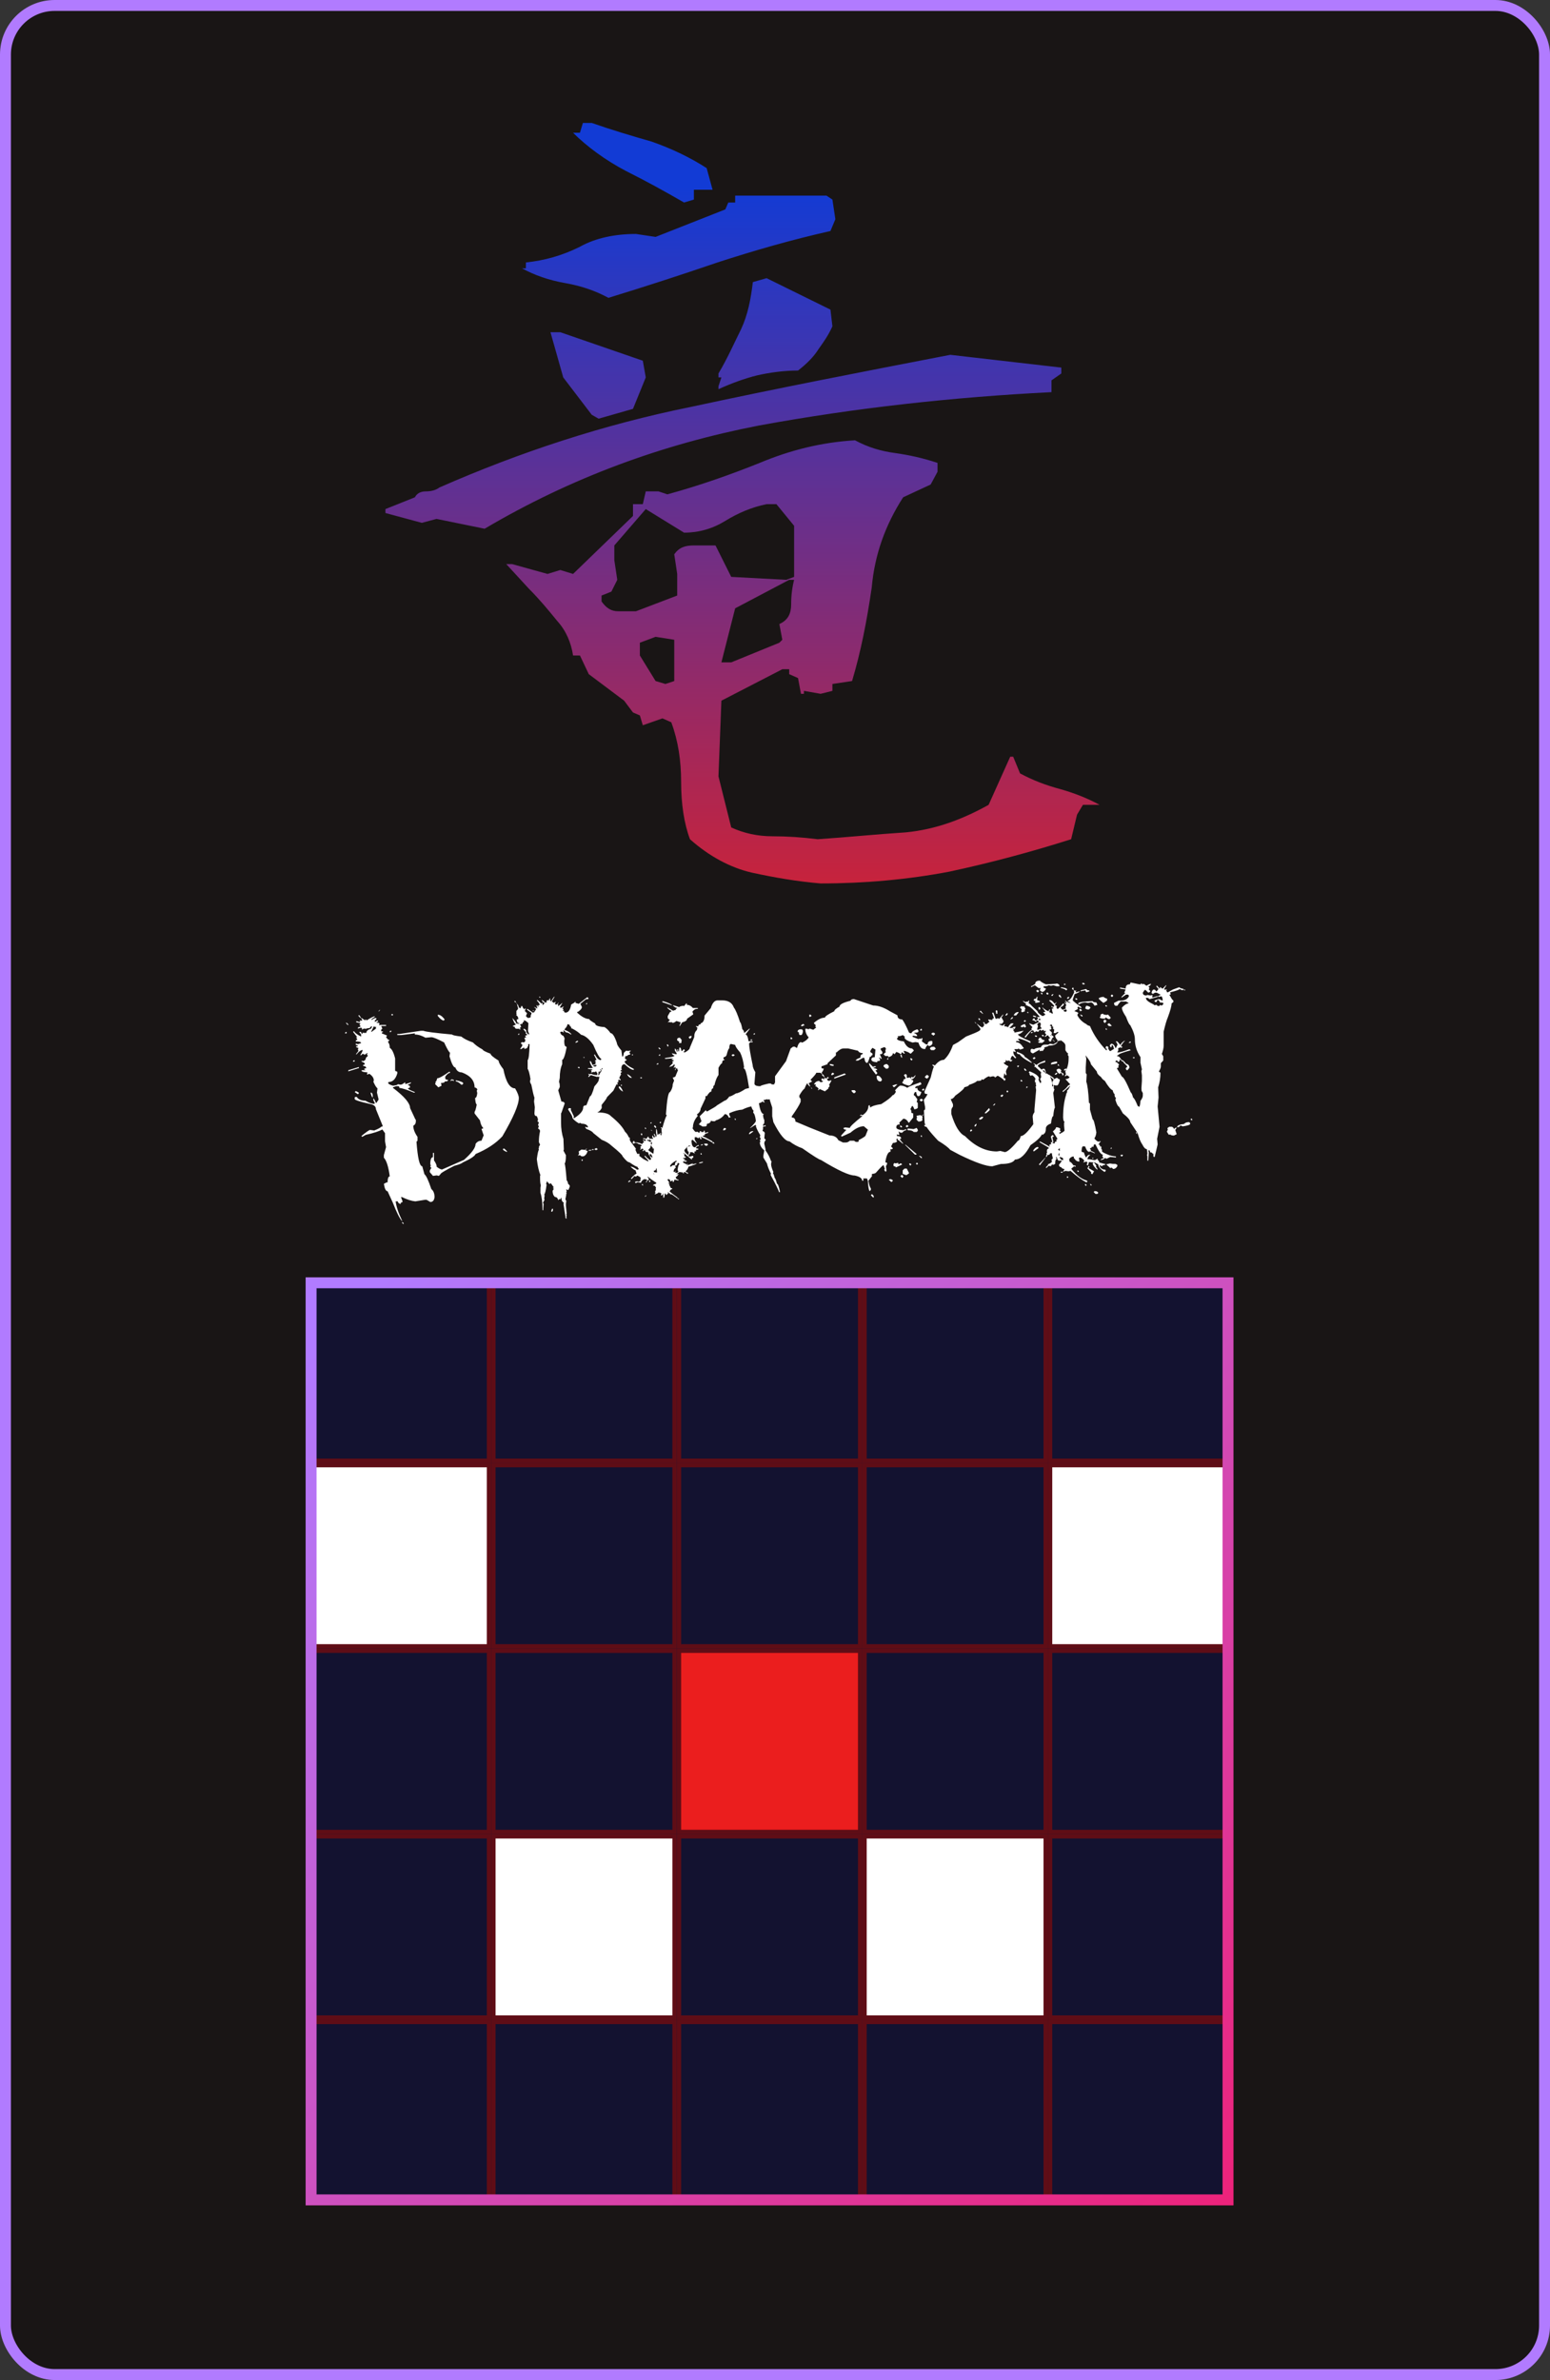 <svg width="142" height="218" viewBox="0 0 142 218" fill="none" xmlns="http://www.w3.org/2000/svg">
<rect x="0" y="0" width="142" height="218" fill="#333333" stroke="none"/>
<rect x="0.5" y="0.5" width="141" height="217" rx="4.5" fill="#191515"/>
<rect x="0.5" y="0.5" width="141" height="217" rx="4.5" stroke="#B17BFF"/>
<path d="M75.18 80.92C73.02 80.74 70.95 80.38 68.88 79.93C66.9 79.48 64.92 78.4 63.21 76.87C62.67 75.43 62.4 73.63 62.4 71.65C62.4 69.67 62.13 67.87 61.5 66.16L60.69 65.8L58.89 66.43L58.62 65.53L57.99 65.26L57.18 64.18L53.94 61.75L53.13 60.04H52.5C52.32 58.87 51.87 57.79 51.06 56.89C50.25 55.9 49.44 54.91 48.45 53.92L46.38 51.67H46.92L50.16 52.57L51.33 52.21L52.5 52.57L57.99 47.26V46.18H58.89L59.16 45.01H60.33L61.14 45.28C64.11 44.47 66.9 43.48 69.6 42.4C72.39 41.23 75.27 40.51 78.33 40.33C79.5 40.96 80.67 41.32 82.02 41.5C83.28 41.68 84.54 41.95 85.89 42.4V43.21L85.26 44.38L82.74 45.55C81.12 48.07 80.13 50.77 79.86 53.83C79.41 56.89 78.87 59.68 78.06 62.38L76.26 62.65V63.28L75.18 63.55L73.65 63.28V63.55H73.38L73.11 62.11L72.3 61.75V61.3H71.67L66.09 64.18L65.82 71.11L66.99 75.79C68.16 76.33 69.42 76.6 70.77 76.6C72.12 76.6 73.47 76.69 74.91 76.87C77.61 76.69 80.22 76.42 83.01 76.24C85.71 75.97 88.14 75.07 90.57 73.72L92.55 69.31H92.82L93.45 70.84C94.62 71.47 95.79 71.92 97.14 72.28C98.4 72.64 99.57 73.09 100.74 73.72H99.21L98.67 74.62L98.13 76.87C94.44 78.04 90.75 79.03 86.97 79.84C83.19 80.56 79.23 80.92 75.18 80.92ZM61.77 62.38V58.6L60.06 58.33L58.62 58.87V60.04L60.06 62.38L60.96 62.65L61.77 62.38ZM71.4 58.87L71.67 58.6L71.4 57.16C72.21 56.8 72.48 56.17 72.48 55.36C72.48 54.55 72.57 53.83 72.75 53.11H72.3L67.35 55.72L66.09 60.67H66.99L71.4 58.87ZM62.04 54.55V52.57L61.77 50.77C62.22 50.14 62.76 49.96 63.57 49.96C64.38 49.96 64.92 49.96 65.55 49.96L66.99 52.84L72.03 53.11L72.75 52.84V48.16L71.13 46.18H70.23C68.88 46.45 67.62 46.99 66.45 47.71C65.28 48.43 64.02 48.79 62.67 48.79L59.16 46.63L56.28 49.96V51.31L56.55 53.11L56.01 54.19L55.11 54.55V55.09C55.56 55.72 56.01 55.99 56.64 55.99C57.18 55.99 57.63 55.99 58.26 55.99L62.04 54.55ZM44.4 48.43L39.99 47.53L38.64 47.89L35.31 46.99V46.63L38.01 45.55C38.19 45.19 38.55 45.01 39 45.01C39.45 45.01 39.9 44.92 40.26 44.65C47.64 41.41 55.29 38.89 63.3 37.27C71.22 35.56 79.14 34.03 87.06 32.5L97.23 33.67V34.21L96.33 34.84V35.92C87.33 36.37 78.33 37.36 69.51 38.98C60.69 40.69 52.32 43.75 44.4 48.43ZM54.84 38.35L54.21 37.99L51.6 34.57L50.43 30.43H51.33L58.89 33.04L59.16 34.57L57.99 37.45L54.84 38.35ZM65.82 35.65V35.38L66.09 34.57H65.82V34.21C66.63 32.86 67.26 31.42 67.89 30.16C68.52 28.81 68.79 27.37 68.97 25.84L70.23 25.48L76.08 28.36L76.26 29.89C75.9 30.7 75.45 31.33 75 31.96C74.55 32.68 73.92 33.31 73.11 33.94C71.85 33.94 70.5 34.12 69.33 34.39C68.25 34.66 66.99 35.11 65.82 35.65ZM55.74 27.28C54.57 26.65 53.31 26.2 51.78 25.93C50.25 25.66 48.99 25.21 47.82 24.58H48.18V24.04C49.89 23.86 51.51 23.41 53.13 22.6C54.57 21.79 56.37 21.43 58.26 21.43L60.06 21.7L66.45 19.18L66.72 18.55H67.35V17.92H75.72L76.26 18.28L76.53 20.08L76.08 21.16C72.48 21.97 69.06 22.96 65.73 24.04C62.31 25.21 58.98 26.29 55.74 27.28ZM62.67 18.55C60.96 17.56 59.16 16.57 57.36 15.67C55.47 14.68 53.76 13.42 52.5 12.16H53.13L53.4 11.26H54.21C56.01 11.89 57.81 12.43 59.7 12.97C61.5 13.6 63.21 14.41 64.74 15.4L65.28 17.38H63.57V18.28L62.67 18.55Z" fill="url(#paint0_linear_14_306)"/>
<path d="M34.781 92.508H34.828L34.688 92.66V92.602L34.781 92.508ZM35.859 92.894H36V93H35.859V92.894ZM40.102 92.953H40.16C40.332 92.953 40.527 93.098 40.746 93.387L40.641 93.481C40.477 93.449 40.297 93.305 40.102 93.047V92.953ZM32.836 93H32.93L33.082 93.246H33.023L32.836 93.047V93ZM34.336 93.094V93.141L34.043 93.34V93.434C34.207 93.309 34.34 93.246 34.441 93.246L34.488 93.293V93.34L34.336 93.481V93.586H34.395L34.535 93.481H34.629V93.539C34.629 93.602 34.582 93.633 34.488 93.633V93.68H34.582V93.727L34.629 93.68H34.688L34.781 93.773L34.734 93.832V93.879L34.781 93.926L34.828 93.879H35.367V93.973H34.922L35.027 94.219L34.922 94.312V94.465H35.074V94.559H34.98V94.652L35.461 94.852L35.367 95.004L35.566 95.238H35.66V95.344H35.566V95.484C35.66 95.578 35.707 95.742 35.707 95.977C35.902 96.086 36.066 96.41 36.199 96.949V98.027C36.199 98.098 36.246 98.133 36.34 98.133L36.398 98.18V98.32C36.242 98.844 35.98 99.106 35.613 99.106L35.566 99.152V99.199C35.566 99.277 35.711 99.359 36 99.445C36.297 99.414 36.445 99.367 36.445 99.305L36.691 99.352C36.793 99.352 36.922 99.285 37.078 99.152H37.125V99.305L37.617 99.152H37.664C37.664 99.215 37.566 99.281 37.371 99.352V99.398C37.504 99.406 37.57 99.473 37.57 99.598L37.371 99.691C37.371 99.754 37.582 99.867 38.004 100.031V100.078H37.91C37.301 99.82 36.859 99.676 36.586 99.644C36.586 99.543 36.555 99.492 36.492 99.492H36.293L36 99.598V99.644C37.047 100.434 37.57 101.051 37.57 101.496L38.051 102.527L38.098 102.574V102.715C38.098 102.895 38.02 103.027 37.863 103.113C37.863 103.426 37.992 103.766 38.25 104.133V104.484L38.156 104.578C38.266 106.078 38.441 106.828 38.684 106.828L38.883 107.555C39.039 107.664 39.25 108.117 39.516 108.914C39.711 109.07 39.809 109.316 39.809 109.652C39.777 109.949 39.648 110.098 39.422 110.098L39.082 109.898H38.93L38.051 110.039C37.707 110.008 37.301 109.879 36.832 109.652H36.738L36.879 110.039C36.879 110.109 36.832 110.145 36.738 110.145L36.691 110.285C36.527 110.23 36.445 110.148 36.445 110.039H36.246C36.309 110.531 36.504 111.117 36.832 111.797V111.855C36.605 111.59 36.328 111.035 36 110.191L35.508 109.113C35.352 109.113 35.238 108.887 35.168 108.434L35.461 108.281L35.508 108.328C35.508 107.945 35.574 107.754 35.707 107.754C35.59 106.871 35.41 106.301 35.168 106.043V105.797L35.367 105.07L35.273 104.531V103.793L35.027 103.453C34.746 103.617 34.242 103.781 33.516 103.945L33.176 104.133L33.129 104.086V104.039C33.566 103.68 33.824 103.5 33.902 103.5L34.289 103.547C34.656 103.398 34.867 103.285 34.922 103.207L35.074 103.16L34.441 101.602C34.441 101.336 34.246 101.172 33.855 101.109C32.949 100.906 32.496 100.758 32.496 100.664V100.523L32.543 100.477H32.684C32.824 100.703 33.086 100.816 33.469 100.816C33.805 101.012 34.078 101.109 34.289 101.109L34.336 101.062V101.016C34.242 100.891 34.195 100.773 34.195 100.664V100.617C34.25 100.617 34.332 100.75 34.441 101.016H34.488L34.688 100.711L34.535 100.078L34.582 99.691C34.465 99.598 34.336 99.387 34.195 99.059L34.242 99.012V98.953C34.242 98.742 34.113 98.547 33.855 98.367H33.75L33.703 98.426H33.656L33.609 98.367L33.656 98.32V98.227C33.305 98.203 33.129 98.152 33.129 98.074V98.027H33.469V97.981H33.375V97.887L33.562 97.828C33.531 97.703 33.434 97.641 33.27 97.641V97.535C33.371 97.535 33.422 97.504 33.422 97.441C33.422 97.379 33.324 97.312 33.129 97.242V97.195L33.176 97.148L33.223 97.195H33.27C33.434 97.148 33.516 97.051 33.516 96.902L33.703 96.715L33.609 96.562L33.703 96.469H33.609L33.422 96.609L33.223 96.516L33.082 96.656H33.023V96.609C33.156 96.414 33.223 96.269 33.223 96.176C33.059 96.176 32.863 96.32 32.637 96.609V96.516L32.836 96.269L32.789 96.129L32.836 95.977H32.789L32.637 95.93V95.836H32.789C32.789 95.766 32.738 95.731 32.637 95.731L32.59 95.684V95.59L32.789 95.637L33.082 95.543C33.082 95.441 32.918 95.391 32.59 95.391C32.59 95.289 32.637 95.238 32.73 95.238V95.191L32.637 95.051V95.004H32.73L32.344 94.512L32.391 94.465H32.438C32.531 94.621 32.746 94.781 33.082 94.945V94.758L32.93 94.559V94.512H32.977C33.078 94.512 33.129 94.578 33.129 94.711C33.191 94.711 33.223 94.66 33.223 94.559L33.27 94.606H33.562C33.562 94.441 33.707 94.312 33.996 94.219L34.102 94.019H33.996L33.855 94.172C33.629 94.18 33.516 94.211 33.516 94.266L33.469 94.219H33.316L33.176 94.312H33.129L33.176 94.266V94.219L33.082 94.125L32.789 94.219V94.172C32.789 94.102 32.852 94.066 32.977 94.066L33.023 94.019V93.973L32.93 93.879L33.023 93.727L32.637 93.633V93.539H32.684L32.977 93.633V93.434L33.023 93.481H33.176V93.434L33.082 93.246H33.129L33.469 93.481V93.387H33.562V93.481C33.969 93.223 34.227 93.094 34.336 93.094ZM31.711 93.68H31.758L31.91 93.832V93.879H31.852L31.711 93.727V93.68ZM34.242 94.019L33.996 94.512H34.043L34.441 94.219V94.019L34.395 94.066H34.336L34.289 94.019H34.242ZM35.859 94.418V94.465L35.754 94.559L35.707 94.512V94.465L35.754 94.418H35.859ZM38.543 94.418H38.789C38.992 94.504 39.871 94.617 41.426 94.758C41.426 94.812 41.703 94.875 42.258 94.945C42.5 95.141 42.855 95.32 43.324 95.484C43.551 95.719 43.848 95.934 44.215 96.129C44.215 96.207 44.457 96.336 44.941 96.516C44.941 96.633 45.188 96.844 45.68 97.148C45.68 97.305 45.824 97.566 46.113 97.934C46.348 99.106 46.707 99.691 47.191 99.691C47.418 100.082 47.531 100.375 47.531 100.57C47.531 101.195 47.027 102.367 46.02 104.086C45.418 104.734 44.602 105.273 43.57 105.703C43.492 105.898 43.102 106.156 42.398 106.477C42.305 106.57 42.047 106.672 41.625 106.781C40.773 107.211 40.348 107.469 40.348 107.555L40.207 107.707L40.008 107.66L39.668 107.707L39.375 107.367V107.215L39.516 106.969L39.422 106.875V106.828L39.469 106.781L39.422 106.629C39.422 106.207 39.504 105.996 39.668 105.996V105.598H39.762V106.289C39.926 106.523 40.008 106.719 40.008 106.875C40.227 107.039 40.391 107.121 40.5 107.121L42.504 106.242C43.215 105.617 43.57 105.129 43.57 104.777C43.703 104.582 43.883 104.484 44.109 104.484L44.309 103.992L44.109 103.406L44.262 103.359V103.301C44.129 103.184 44.031 102.957 43.969 102.621L43.477 101.988V101.836C43.539 101.773 43.605 101.547 43.676 101.156C43.605 101.156 43.555 100.961 43.523 100.57C43.625 100.57 43.691 100.422 43.723 100.125L43.676 99.891L43.723 99.832V99.785C43.707 99.699 43.625 99.637 43.477 99.598C43.477 98.973 43.086 98.516 42.305 98.227C42.023 98.227 41.828 98.078 41.719 97.781C41.555 97.781 41.375 97.441 41.18 96.762L41.227 96.422C41.133 96.375 40.953 96.062 40.688 95.484C40.078 95.164 39.688 95.004 39.516 95.004L38.977 95.051C38.641 94.856 38.316 94.758 38.004 94.758V94.652L36.785 94.805H36.398V94.711H36.586L38.543 94.418ZM31.711 94.512L31.758 94.559V94.652H31.605V94.606L31.711 94.512ZM32.438 97.102L32.496 97.148V97.195L32.438 97.242H32.344V97.195L32.438 97.102ZM32.883 97.734V97.828L31.91 98.133V98.027L32.883 97.734ZM41.227 98.18V98.273C41.102 98.273 40.957 98.387 40.793 98.613V98.766C40.793 98.859 40.875 98.906 41.039 98.906V98.953C41.039 99.023 40.941 99.059 40.746 99.059C40.746 99.152 40.629 99.199 40.395 99.199L40.453 99.445L40.16 99.598L39.867 99.305V99.246L39.914 99.199V99.152L39.867 99.106C39.938 99.106 40 98.992 40.055 98.766C40.227 98.766 40.586 98.57 41.133 98.18H41.227ZM41.379 98.859L41.566 98.906V99.012H41.52L41.473 98.953H41.426L41.273 99.012V98.953L41.379 98.859ZM41.766 98.953C42.219 99.039 42.445 99.137 42.445 99.246L42.352 99.352H42.258C42.062 99.156 41.898 99.059 41.766 99.059V98.953ZM32.59 99.938C32.785 100.016 32.883 100.078 32.883 100.125L32.789 100.23L32.496 100.031L32.59 99.938ZM33.949 100.078H33.996C34.098 100.109 34.148 100.207 34.148 100.371V100.523C34.086 100.523 34.02 100.375 33.949 100.078ZM46.207 105.211L46.453 105.457V105.504H46.406C46.195 105.418 46.082 105.336 46.066 105.258L46.113 105.211H46.207ZM36.832 111.949H36.879L36.984 112.043V112.102H36.926L36.832 111.996V111.949ZM49.406 91.277H49.441L49.512 91.348L49.477 91.383H49.441L49.406 91.348V91.277ZM50.801 91.277V91.312L50.543 91.758C50.645 91.758 50.695 91.793 50.695 91.863L50.918 91.758V91.793L50.848 91.898V91.981L50.988 92.016L51.176 91.828V91.863L51.07 92.016H51.141V92.051L51.105 92.156C51.16 92.156 51.293 92.059 51.504 91.863V91.898L51.281 92.273L51.469 92.309C51.469 92.254 51.531 92.219 51.656 92.203L51.539 92.344V92.414H51.621V92.461L51.539 92.566C51.641 92.566 51.691 92.59 51.691 92.637L51.656 92.684L51.797 92.754C52.07 92.754 52.246 92.508 52.324 92.016C52.566 91.883 52.688 91.797 52.688 91.758H52.758L52.723 91.793V91.863L53.016 91.945L53.789 91.348H53.836L53.906 91.43V91.5L53.719 91.535V91.5L53.168 91.945L53.309 92.238C53.309 92.371 53.188 92.519 52.945 92.684H52.875V92.754C53.297 93.144 53.664 93.34 53.977 93.34C53.977 93.402 54.16 93.539 54.527 93.75C54.527 93.93 54.812 94.039 55.383 94.078C55.578 94.195 55.762 94.379 55.934 94.629C56.121 94.629 56.316 94.938 56.52 95.555C56.52 95.68 56.656 95.902 56.93 96.223L57 96.773H57.035C57.09 96.773 57.129 96.66 57.152 96.434L57.375 96.223L57.41 96.258H57.598L57.773 96.223V96.293C57.703 96.293 57.668 96.34 57.668 96.434L57.738 96.516V96.551C57.738 96.598 57.676 96.621 57.551 96.621C57.512 96.699 57.426 96.738 57.293 96.738L57.258 96.914C57.258 96.992 57.297 97.031 57.375 97.031L57.41 97.066V97.102L57.223 97.219V97.254C57.285 97.441 57.566 97.66 58.066 97.91V97.992H58.031C57.859 97.992 57.59 97.82 57.223 97.477C57.027 97.477 56.93 97.609 56.93 97.875L56.965 98.027H56.859V98.133H56.965V98.168C56.965 98.223 56.93 98.25 56.859 98.25V98.285L56.895 98.426C56.793 98.574 56.742 98.688 56.742 98.766L56.859 98.871V98.941H56.812L56.672 98.871L56.637 99.059L56.672 99.164L56.637 99.129H56.602L56.555 99.164V99.199L56.602 99.352H56.555L56.52 99.316H56.484L56.191 99.902L55.605 100.5C55.605 100.578 55.445 100.809 55.125 101.191V101.273H55.09L55.125 101.309V101.496C54.984 101.738 54.859 101.859 54.75 101.859V101.895C55.367 101.895 55.773 102.008 55.969 102.234C56.633 102.773 57.062 103.25 57.258 103.664C57.453 103.828 57.613 104.113 57.738 104.52L58.254 105.211L58.219 105.328C58.328 105.602 58.414 105.762 58.477 105.809L58.957 106.172L59.402 106.395L59.59 106.43L59.766 106.289H59.801C59.895 106.289 59.957 106.422 59.988 106.688C59.941 106.703 59.895 106.766 59.848 106.875L59.59 106.805L59.402 106.84L59.215 106.77C59.535 107.09 60.051 107.699 60.762 108.598L61.137 108.715L61.172 108.68V108.75C61.094 108.75 61.055 108.773 61.055 108.82C61.156 108.992 61.488 109.277 62.051 109.676C62.051 109.746 62.102 109.781 62.203 109.781V109.852H62.168C61.746 109.516 61.426 109.309 61.207 109.23C61.207 109.191 61.086 109.082 60.844 108.902C60.555 108.621 60.281 108.41 60.023 108.27C59.516 107.941 59.172 107.648 58.992 107.391C58.602 107.156 58.406 106.984 58.406 106.875C58.305 106.875 58.059 106.738 57.668 106.465C57.527 106.465 57.316 106.281 57.035 105.914C57.035 105.812 56.703 105.492 56.039 104.953C55.805 104.727 55.5 104.543 55.125 104.402L54.352 103.781C54.281 103.656 54.07 103.531 53.719 103.406L53.613 103.266V103.219H53.648L53.836 103.266L53.871 103.219C53.793 103.023 53.594 102.926 53.273 102.926L53.168 102.855L53.016 102.891C52.625 102.648 52.43 102.453 52.43 102.305C52.43 102.234 52.305 102.012 52.055 101.637V101.566L52.137 101.496H52.242L52.324 101.566V101.602L52.277 101.637L52.582 102.27L52.535 102.375L52.582 102.41H52.617C53.156 102.066 53.426 101.746 53.426 101.449C53.426 101.309 53.523 101.238 53.719 101.238L54.047 100.418C54.148 100.418 54.285 100.113 54.457 99.504C54.699 99.246 54.836 99.047 54.867 98.906H54.832L54.902 98.766L54.867 98.731L54.938 98.648L54.715 98.613V98.648L54.129 98.473L53.941 98.648H53.906V98.578L54.012 98.426H53.906V98.356L54.047 98.391L54.164 98.356C54.297 98.434 54.48 98.473 54.715 98.473V98.356H54.75L54.609 98.133L54.422 98.215V98.168L54.164 98.25V98.215L54.199 98.168V98.133L54.129 98.062L54.27 97.992V97.957L53.871 97.91V97.84H54.129L54.305 97.805V97.769C54.258 97.769 54.172 97.621 54.047 97.324V97.172C54.117 97.172 54.191 97.297 54.27 97.547L54.574 97.477V97.43L54.527 97.394V97.359L54.609 97.289L54.492 97.172L54.645 97.066L54.422 96.621L54.457 96.586H54.492C54.68 96.93 54.863 97.102 55.043 97.102L55.09 96.996C54.926 96.918 54.68 96.488 54.352 95.707C53.969 95.16 53.598 94.852 53.238 94.781C53.035 94.578 52.754 94.383 52.395 94.195L52.359 94.231C52.328 94.059 52.266 93.973 52.172 93.973L52.207 93.938V93.891L52.055 93.82H51.984C51.984 93.938 51.898 94.086 51.727 94.266V94.336C52.016 94.43 52.227 94.566 52.359 94.746H52.277C52.137 94.629 51.992 94.566 51.844 94.559L51.656 94.371H51.621V94.488L51.656 94.523V94.559H51.621L51.469 94.488L51.328 94.523C51.328 94.688 51.426 94.809 51.621 94.887L51.727 95.109L51.691 95.332C51.691 95.676 51.742 95.848 51.844 95.848L51.914 95.918C51.766 96.707 51.617 97.102 51.469 97.102L51.504 97.137V97.477C51.355 97.812 51.281 98.231 51.281 98.731L51.211 99.094C51.258 99.188 51.281 99.324 51.281 99.504V99.574L51.141 99.867L51.434 100.898C51.598 100.898 51.695 100.949 51.727 101.051V101.086L51.434 101.93L51.398 101.977V102.82C51.398 103.367 51.473 103.871 51.621 104.332V104.402L51.656 105.293L51.621 105.398L51.844 105.809C51.844 106.238 51.805 106.496 51.727 106.582C51.773 106.621 51.836 107.137 51.914 108.129C51.961 108.129 52.008 108.238 52.055 108.457C52.109 108.465 52.16 108.527 52.207 108.645C52.137 108.887 52.074 109.008 52.02 109.008L51.914 108.938H51.879L51.914 109.16L51.879 109.195V109.23L51.914 109.336L51.879 109.371H51.844L51.879 109.418L51.797 109.852L51.879 110.004L51.844 110.262V110.414L51.914 111.188L51.879 111.223V111.258L51.914 111.293L51.879 111.48L51.914 111.621H51.879L51.797 111.551V111.41L51.621 110.262L51.656 110.156C51.508 110.094 51.434 109.945 51.434 109.711C51.387 109.711 51.363 109.746 51.363 109.816L51.328 109.852H51.281L51.246 109.816L51.141 109.934C51.094 109.738 50.996 109.641 50.848 109.641C50.699 109.523 50.625 109.336 50.625 109.078L50.73 108.902V108.855H50.66V108.785H50.73V108.75L50.473 108.387H50.438L50.332 108.457L50.109 108.199L50.027 108.457L50.074 108.492V108.527C50.004 109.059 49.93 109.355 49.852 109.418L49.887 109.453V109.559L49.852 109.781L49.887 109.898L49.734 110.191L49.77 110.227H49.805L49.77 110.672V110.848H49.699V110.812C49.699 110.133 49.637 109.617 49.512 109.266V108.785L49.547 108.562C49.5 108.438 49.477 108.219 49.477 107.906V107.684L49.512 107.648C49.363 107.273 49.254 106.793 49.184 106.207V106.137C49.254 105.629 49.316 105.359 49.371 105.328L49.336 105.176L49.371 105.141H49.406L49.371 105.105V105.035L49.477 104.848L49.371 104.625V104.52C49.371 104.238 49.406 103.93 49.477 103.594C49.453 103.484 49.391 103.41 49.289 103.371L49.371 103.148L49.289 103.078L49.371 102.785C49.293 102.785 49.254 102.758 49.254 102.703V102.668L49.289 102.527L49.184 102.234C49.035 102.234 48.961 102.148 48.961 101.977L48.996 101.414L48.926 100.898L48.961 100.535C48.898 100.395 48.801 99.988 48.668 99.316C48.637 99.316 48.598 99.231 48.551 99.059L48.598 98.836C48.512 98.312 48.426 98.004 48.34 97.91V97.102C48.434 97.039 48.492 96.559 48.516 95.66L48.48 95.625H48.445L48.375 95.707L48.41 95.812C48.363 95.812 48.324 95.875 48.293 96L48.082 96.07H48.035V95.965H47.965L47.707 96.106L47.672 96.07V96.035C47.797 95.887 47.859 95.777 47.859 95.707L47.707 95.555L47.824 95.449L47.965 95.484C48.066 95.445 48.117 95.406 48.117 95.367V95.227L48.035 95.109C48.035 95.062 48.086 95.039 48.188 95.039V95.004L48.117 94.887V94.852C48.234 94.852 48.293 94.816 48.293 94.746L48.152 94.664L48.188 94.559L47.965 94.301V94.231H48.035L48.223 94.371L48.188 94.406C48.25 94.633 48.348 94.746 48.48 94.746V94.711L48.375 94.453V94.336L48.41 93.715C48.23 93.543 48.094 93.457 48 93.457L47.965 93.492L48 93.527V93.598C47.906 93.598 47.859 93.66 47.859 93.785C47.711 93.785 47.637 93.82 47.637 93.891C47.691 93.891 47.727 93.953 47.742 94.078L47.637 94.113L47.672 94.301H47.637C47.59 94.301 47.566 94.266 47.566 94.195L47.531 94.231H47.344C47.219 94.231 47.156 94.168 47.156 94.043C47.039 94.043 46.98 94.019 46.98 93.973L47.238 93.856V93.785C47.16 93.785 47.059 93.602 46.934 93.234C47.184 93.5 47.309 93.684 47.309 93.785L47.344 93.75H47.379L47.566 93.785V93.715C47.418 93.715 47.344 93.602 47.344 93.375L47.496 93.34C47.457 93.121 47.383 93.012 47.273 93.012L47.344 92.941L47.309 92.894V92.602L47.461 92.414V92.344L47.379 92.051V91.981C47.434 91.981 47.484 92.078 47.531 92.273L47.637 92.344C47.707 92.344 47.742 92.281 47.742 92.156H47.859C47.859 92.242 47.906 92.328 48 92.414V92.461L48.152 92.344V92.414L48.082 92.602L48.258 92.789H48.293L48.188 93.047V93.082L48.34 93.234H48.41C48.535 93.234 48.609 93.195 48.633 93.117L48.598 93.012H48.633L48.703 92.789L48.293 92.496V92.414H48.34L48.82 92.754C48.938 92.723 48.996 92.684 48.996 92.637L48.961 92.602C49.031 92.594 49.082 92.531 49.113 92.414L48.926 92.238H48.961L49.219 92.379V92.309L49.148 92.086H49.184C49.23 92.086 49.254 92.125 49.254 92.203H49.336V92.156L49.289 92.121V92.086C49.391 92.086 49.441 92.062 49.441 92.016C49.418 91.922 49.332 91.797 49.184 91.641V91.606H49.254L49.629 91.945V91.863H49.699V92.051H49.734L49.887 91.898V91.863C49.824 91.863 49.738 91.789 49.629 91.641V91.606H49.664C49.836 91.699 49.922 91.785 49.922 91.863L49.992 91.793L50.027 91.828H50.109L50.074 91.793V91.688L50.145 91.606L50.285 91.641L50.332 91.465H50.402V91.641L50.473 91.723C50.637 91.449 50.746 91.301 50.801 91.277ZM47.203 91.688L47.273 91.793V91.828C47.172 91.789 47.121 91.754 47.121 91.723L47.156 91.688H47.203ZM47.309 91.863L47.379 91.945V91.981L47.309 91.898V91.863ZM53.754 91.863L53.789 91.898V91.945L53.754 91.981H53.684V91.945L53.754 91.863ZM48.82 92.531H48.855L48.926 92.602H48.82V92.531ZM47.531 94.664H47.566V94.781H47.461V94.746L47.531 94.664ZM52.875 95.332H52.91L52.98 95.402L52.758 95.519L52.723 95.484V95.449L52.875 95.332ZM57.891 96.586H57.996V96.656H57.891V96.586ZM53.496 96.809L53.578 96.879H53.426L53.496 96.809ZM54.352 97.582V97.617L54.422 97.688H54.574L54.645 97.617V97.547L54.352 97.582ZM52.945 97.734H53.098V97.84H53.051L52.945 97.805V97.734ZM55.09 97.91L55.195 97.957V97.84H55.16L55.09 97.91ZM54.973 97.957L55.043 98.062C55.043 98.133 54.973 98.168 54.832 98.168V98.32L54.785 98.508L54.973 98.356L54.938 98.25H54.973C55.051 98.25 55.09 98.164 55.09 97.992L55.043 97.957H54.973ZM57.445 98.391H57.48C57.652 98.477 57.789 98.59 57.891 98.731H57.855C57.699 98.731 57.562 98.617 57.445 98.391ZM58.664 98.684H58.805V98.766H58.664V98.684ZM56.895 99.352H56.965V99.469H56.895V99.352ZM56.707 99.504C56.824 99.504 56.949 99.664 57.082 99.984C56.902 99.914 56.766 99.777 56.672 99.574L56.707 99.539V99.504ZM53.754 105.176V105.211L53.648 105.363L53.836 105.434C53.766 105.676 53.641 105.836 53.461 105.914H53.273L53.133 105.809L52.945 105.844L53.051 105.691L53.016 105.469L53.273 105.293L53.613 105.328L53.754 105.176ZM54.574 105.176H54.68L54.75 105.258L54.68 105.328H54.527L54.457 105.258L54.574 105.176ZM54.27 105.258H54.387V105.328H54.199L54.27 105.258ZM53.977 105.328H54.199L54.129 105.398H53.906L53.977 105.328ZM53.355 106.207L53.391 106.254V106.289L53.355 106.324H53.309L53.273 106.289V106.254L53.309 106.207H53.355ZM50.625 110.707L50.66 110.742V110.777C50.66 110.902 50.621 110.977 50.543 111L50.508 110.965V110.93C50.531 110.781 50.57 110.707 50.625 110.707ZM65.742 91.629H66.152C66.715 91.629 67.074 91.848 67.231 92.285C67.387 92.481 67.578 92.934 67.805 93.644C67.859 93.644 67.926 93.852 68.004 94.266C68.113 94.359 68.168 94.469 68.168 94.594H68.215L68.66 94.219H68.707L68.297 94.758C68.422 94.758 68.516 94.965 68.578 95.379H68.953V95.461H68.742L68.625 95.578C68.625 95.852 68.734 96.512 68.953 97.559C68.953 97.715 69.035 97.934 69.199 98.215L69.117 99.246C69.117 99.41 69.297 99.492 69.656 99.492C69.656 99.445 69.914 99.363 70.43 99.246H70.606L70.723 99.328H70.852L71.297 99.363L71.543 99.281L71.508 99.082L71.625 99.164L71.707 99.082H71.789V99.164L71.754 99.199V99.246H71.836L72.082 99L72.164 99.082H72.293C72.293 98.996 72.32 98.953 72.375 98.953H72.41C72.238 99.367 71.949 99.574 71.543 99.574C71.543 99.668 71.449 99.734 71.262 99.773V99.82C71.262 99.883 71.453 99.926 71.836 99.949C72.039 99.856 72.219 99.731 72.375 99.574L72.328 99.527V99.492L72.539 99.281H72.574V99.363L72.539 99.41V99.445H72.785C72.785 99.383 72.894 99.289 73.113 99.164L73.441 98.836L73.477 99.082L73.688 99.035H73.769V99.082L73.723 99.246L73.769 99.363H73.723L73.523 99.281L73.441 99.363L73.394 99.328C73.16 99.398 72.969 99.519 72.82 99.691L72.574 99.773V99.867C72.879 99.984 73.043 100.078 73.066 100.148H73.031L72.492 99.949L72.457 99.984H72.41L72.328 99.902C72.156 100.066 72.031 100.148 71.953 100.148L71.508 100.066C71.461 100.285 71.379 100.395 71.262 100.395L71.051 100.77H71.016L71.051 100.559H71.016L70.641 100.723L70.43 100.688L70.394 100.723H70.348L70.312 100.688H70.266L69.938 100.77L70.066 100.969H69.984L69.82 100.887C69.82 100.949 69.723 101.004 69.527 101.051C69.629 101.715 69.781 102.047 69.984 102.047L69.902 102.129C69.926 102.363 69.965 102.512 70.019 102.574V102.867L69.902 103.031V103.113H70.019L70.066 103.066H70.102L70.148 103.113V103.16L69.902 103.195V103.406L69.856 103.605C69.941 103.605 70.012 103.66 70.066 103.77L70.019 104.262L70.148 104.391V104.426C70.062 104.527 70.019 104.625 70.019 104.719V104.754L70.148 105.34H70.102C70.336 105.645 70.516 105.984 70.641 106.359H70.688L70.641 106.617C70.641 106.789 70.711 107.035 70.852 107.355L70.805 107.473C70.844 107.473 70.898 107.609 70.969 107.883C71.031 107.938 71.102 108.117 71.18 108.422C71.266 108.422 71.359 108.68 71.461 109.195H71.379C71.269 108.898 71.012 108.379 70.606 107.637V107.555L70.641 107.52C70.445 107.145 70.32 106.828 70.266 106.57L69.938 106.031V105.832L70.019 105.375C69.746 105.141 69.609 104.895 69.609 104.637L69.656 104.59V104.555L69.609 104.426L69.691 104.344V104.309L69.609 104.145L69.656 103.98C69.453 103.66 69.316 103.387 69.246 103.16L69.281 103.113L69.199 103.031L68.742 103.324H68.707C69.066 102.988 69.246 102.766 69.246 102.656C69.191 102.234 69.109 101.988 69 101.918L69.035 101.719C68.973 101.703 68.902 101.578 68.824 101.344C68.559 101.398 68.285 101.496 68.004 101.637C67.652 101.66 67.254 101.77 66.809 101.965V102.047C66.809 102.133 66.852 102.227 66.938 102.328L66.773 102.375C66.688 102.156 66.562 102.047 66.398 102.047C66.203 102.328 65.93 102.52 65.578 102.621L65.496 102.703H65.332L65.121 102.656C65.121 102.797 65 102.895 64.758 102.949C64.758 103.09 64.731 103.16 64.676 103.16L64.512 103.195V103.16L64.383 103.195L64.019 102.984L64.266 102.703L64.102 102.246L64.676 101.672C64.676 101.758 64.715 101.801 64.793 101.801C65.371 101.48 65.66 101.301 65.66 101.262L66.398 100.805C66.5 100.805 66.637 100.684 66.809 100.441C66.91 100.441 67.117 100.344 67.43 100.148C67.594 100.148 67.883 100.012 68.297 99.738L68.625 99.656C68.445 98.477 68.293 97.887 68.168 97.887L68.133 97.84V97.805L68.168 97.758C68.106 97.219 67.984 96.766 67.805 96.398C67.531 96.094 67.379 95.863 67.348 95.707L66.973 95.625C66.863 95.625 66.809 95.762 66.809 96.035C66.746 96.035 66.664 96.242 66.562 96.656L66.527 96.691C66.527 96.746 66.445 96.801 66.281 96.856V97.019H66.363V97.102C66.223 97.102 66.152 97.199 66.152 97.394C66.082 97.394 65.973 97.531 65.824 97.805V98.461C65.668 98.672 65.543 98.988 65.449 99.41C65.371 99.41 65.332 99.504 65.332 99.691C65.223 99.691 65.168 99.789 65.168 99.984C65.059 99.984 64.922 100.121 64.758 100.395H64.629V100.605L64.184 101.555C64.184 101.742 64.07 101.918 63.844 102.082L63.926 102.211C63.629 102.547 63.48 102.902 63.48 103.277L63.434 103.324C63.582 103.566 63.691 103.688 63.762 103.688L63.891 103.652L63.973 103.734H64.137L64.102 103.688V103.652L64.137 103.605H64.219V103.688H64.465V103.57H64.547L64.594 103.77L64.875 103.688V103.77C64.656 103.824 64.547 103.879 64.547 103.934L64.594 103.98C64.453 103.996 64.383 104.035 64.383 104.098C64.461 104.098 64.734 104.234 65.203 104.508H65.25V104.637H65.203C65.133 104.559 64.832 104.406 64.301 104.18V104.145H64.184L64.266 104.262V104.344H64.219C64.148 104.344 64.109 104.277 64.102 104.145L63.973 104.262L63.762 104.145L63.727 104.18L63.68 104.145L63.645 104.18V104.391L63.844 104.719H63.809L63.434 104.391L63.352 104.473C63.352 104.887 63.461 105.094 63.68 105.094C63.805 104.953 63.918 104.883 64.019 104.883V104.965C63.902 104.965 63.816 105.02 63.762 105.129C63.762 105.184 63.832 105.211 63.973 105.211V105.293L63.727 105.34L63.762 105.375V105.457C63.652 105.457 63.598 105.484 63.598 105.539L63.68 105.621H63.562L63.434 105.539H63.188L63.234 105.586V105.621L63.07 105.867V105.914H63.152V105.949L63.48 105.867L63.516 105.914V105.996C63.516 106.051 63.461 106.078 63.352 106.078L63.398 106.113V106.195H63.352L62.66 105.621H62.613V105.668H62.695V105.867C62.695 105.922 62.738 105.949 62.824 105.949V106.031L62.578 106.078C62.578 106.133 62.633 106.16 62.742 106.16V106.242H62.66V106.277L62.906 106.324V106.406H62.695L62.66 106.359H62.613L62.578 106.488L62.906 106.652L63.023 106.617V106.699H62.906V106.734H62.988L63.434 106.57H63.48V106.617H63.398V106.652H63.434L63.762 106.57H63.809C63.809 106.625 63.562 106.723 63.07 106.863C63.039 107.02 62.957 107.156 62.824 107.273C62.824 107.352 62.879 107.391 62.988 107.391L63.023 107.438V107.52H62.988C62.871 107.41 62.762 107.355 62.66 107.355H62.613L62.66 107.391V107.438L62.613 107.473H62.578L62.531 107.355L62.496 107.391L62.285 107.355C62.207 107.355 62.125 107.41 62.039 107.52H61.992V107.555H62.039L62.156 107.52V107.555C62.062 107.719 61.98 107.801 61.91 107.801V107.883C61.965 107.992 62.047 108.047 62.156 108.047V108.129L61.793 108.047L61.711 108.258H61.629V108.129H61.582L61.465 108.211H61.418C61.418 108.109 61.363 108.039 61.254 108H61.219L61.172 108.047H61.137L61.336 108.34H61.254V108.422H61.336V108.457L61.301 108.504L61.465 108.832H61.582V108.914C61.488 108.914 61.406 108.996 61.336 109.16L61.5 109.406H61.465C61.355 109.352 61.301 109.281 61.301 109.195H61.172V109.242L61.254 109.359H61.219L61.172 109.324H61.137C61.137 109.402 61.109 109.441 61.055 109.441C61 109.441 60.973 109.402 60.973 109.324H60.891V109.488L60.844 109.699H60.762V109.324H60.727C60.727 109.434 60.684 109.488 60.598 109.488H60.551V109.441L60.598 109.324L60.48 109.242L60.434 109.277L60.352 109.195C60.352 109.25 60.23 109.32 59.988 109.406V109.359L60.07 109.277L60.023 109.242V109.078L60.105 108.996L60.07 108.949V108.914L60.105 108.75C60.051 108.75 60.023 108.707 60.023 108.621L59.824 108.586C59.824 108.539 59.918 108.484 60.105 108.422C60.121 108.258 60.191 108.176 60.316 108.176L60.234 108.094H60.188L60.152 108.129H60.105L60.07 108.094V108.047H60.152V107.883H60.105L59.906 107.965L60.023 107.801V107.766L59.906 107.637H59.824C59.746 107.723 59.594 107.766 59.367 107.766L59.332 107.801V107.848C59.387 107.848 59.426 107.93 59.449 108.094H59.414C59.305 108.094 59.25 108.16 59.25 108.293H59.168L59.285 108.047L59.039 108C58.867 108.07 58.758 108.184 58.711 108.34L58.5 108.293H58.301V108.375H58.254L58.172 108.293L58.254 108.211H58.465L58.5 108.258L58.711 108.129L58.664 108.094V108.047L58.711 107.883C58.57 107.75 58.445 107.684 58.336 107.684C58.336 107.738 58.297 107.766 58.219 107.766L58.09 107.719C58.082 107.789 58 107.883 57.844 108L57.809 107.965V107.93C58.066 107.656 58.23 107.52 58.301 107.52V107.438L58.219 107.191C58.148 107.191 57.996 107.082 57.762 106.863H57.809C57.926 106.863 58.117 106.957 58.383 107.145L58.664 107.027L58.629 106.98V106.898H58.664L58.711 106.945H58.746L58.91 106.57L58.711 106.324L58.828 106.242H58.992L59.25 106.406H59.332L59.414 106.324L59.039 105.914L59.086 105.867H59.121C59.184 105.977 59.32 106.102 59.531 106.242V106.277L59.66 106.16L59.531 105.914V105.867L59.742 106.031L59.777 105.996C59.723 105.824 59.656 105.727 59.578 105.703H59.531V105.867C59.477 105.867 59.422 105.758 59.367 105.539C59.18 105.539 59.086 105.473 59.086 105.34H59.039L58.91 105.457L58.875 105.422V105.375L58.957 105.293L58.875 105.211H58.828L58.711 105.293H58.629L58.711 105.176V105.129L58.664 105.094V105.047L58.793 104.93C58.73 104.844 58.633 104.801 58.5 104.801L58.465 104.754L58.254 104.672L58.008 104.754L57.973 104.719V104.59L58.055 104.508C58.109 104.508 58.137 104.551 58.137 104.637H58.172C58.438 104.637 58.656 104.691 58.828 104.801C58.875 104.691 58.93 104.637 58.992 104.637V104.59L58.91 104.473V104.426H58.957L59.039 104.508L59.168 104.473V104.426C59.168 104.371 59.098 104.344 58.957 104.344L58.91 104.309V104.262H59.039L59.25 104.309C59.25 104.23 59.305 104.16 59.414 104.098C59.414 104.238 59.496 104.309 59.66 104.309H59.859L59.742 104.145L59.777 104.016H59.824C59.832 104.125 59.871 104.18 59.941 104.18H59.988V104.062L59.906 103.934V103.852C59.977 103.852 60.031 103.949 60.07 104.145H60.105L60.152 103.98L60.105 103.77V103.406C60.168 103.406 60.211 103.582 60.234 103.934H60.316V103.852H60.398L60.434 103.898H60.48V103.77H60.551L60.516 103.98H60.598L60.633 103.77L60.598 103.523H60.633L60.598 103.488V103.441L60.633 103.406V103.359L60.516 103.324L60.598 103.242L60.68 103.324C60.859 102.66 60.996 102.273 61.09 102.164L61.008 102.082C61.102 100.715 61.227 100.031 61.383 100.031C61.547 99.797 61.629 99.562 61.629 99.328L61.711 99.082L61.746 99.035V98.953L61.629 98.707C61.816 98.668 61.91 98.602 61.91 98.508L62.121 98.004C62.066 98.004 62.039 97.949 62.039 97.84H61.992L61.957 97.887H61.91L61.875 97.723L61.746 97.805H61.711L61.828 97.559L61.793 97.512H61.711C61.703 97.598 61.578 97.668 61.336 97.723H61.301L61.629 97.394V97.312L61.582 97.266V97.231L61.711 97.184V97.102C61.602 97.102 61.547 97.074 61.547 97.019V96.984H61.664V96.938H61.629L61.055 96.984H60.926V96.902H60.973C61.488 96.848 61.762 96.777 61.793 96.691C61.676 96.652 61.594 96.582 61.547 96.481H61.582L61.957 96.574L61.992 96.527V96.481L61.828 96.234V96.035C61.938 96.106 61.992 96.199 61.992 96.316H62.074L62.039 96.117H62.121C62.121 96.25 62.148 96.316 62.203 96.316L62.238 95.953H62.285C62.371 95.969 62.414 96.078 62.414 96.281L62.449 96.234H62.496L62.531 96.281C62.547 96.172 62.59 96.117 62.66 96.117H62.695L62.742 96.234L62.613 96.363L62.742 96.398C63.039 96.234 63.188 96.098 63.188 95.988L63.598 95.004C63.598 94.699 63.68 94.481 63.844 94.348L63.891 94.137L63.762 94.019V93.973L63.973 94.019V93.973C63.973 93.894 64.043 93.84 64.184 93.809C64.184 93.731 64.223 93.691 64.301 93.691C64.465 93.574 64.547 93.352 64.547 93.023L65.121 92.332C65.262 91.863 65.469 91.629 65.742 91.629ZM60.68 91.711H60.762C61.215 91.844 61.488 91.969 61.582 92.086H61.547L60.68 91.793V91.711ZM62.859 91.922H62.941V91.957L62.906 92.004V92.039C63.125 92.039 63.316 92.137 63.48 92.332H63.926V92.414H63.809C63.691 92.414 63.566 92.496 63.434 92.66L63.516 92.906L62.941 93.316C62.941 93.465 62.793 93.574 62.496 93.644L62.285 93.973H62.238L62.367 93.644L61.992 93.527H61.957C61.824 93.637 61.715 93.691 61.629 93.691L61.5 93.609L61.465 93.644H61.418L61.301 93.609L61.172 93.644L61.383 93.398C61.297 93.398 61.227 93.344 61.172 93.234V93.07L61.383 92.695L61.5 92.66V92.578C61.438 92.578 61.316 92.496 61.137 92.332V92.285H61.172L61.664 92.578L61.91 92.496C61.91 92.41 61.953 92.367 62.039 92.367V92.332C61.914 92.316 61.777 92.234 61.629 92.086H61.711L62.238 92.25C62.238 92.195 62.363 92.152 62.613 92.121L62.66 92.168L62.859 91.922ZM69.117 94.629L69.164 94.676V94.711L69.117 94.758H69.035V94.711L69.117 94.629ZM63.352 94.875V95.004L63.234 95.133H63.188L63.105 95.051V95.004C63.105 94.949 63.188 94.906 63.352 94.875ZM62.285 95.051L62.449 95.25L62.414 95.543H62.203V95.461H62.285L62.039 95.297V95.168C62.062 95.09 62.145 95.051 62.285 95.051ZM68.918 95.215V95.25L68.824 95.332L68.742 95.25L68.789 95.215H68.918ZM61.172 95.66L61.254 95.789L61.172 95.871L61.09 95.707L61.137 95.66H61.172ZM60.398 95.953L60.516 96.07L60.48 96.117H60.434L60.316 95.988L60.352 95.953H60.398ZM60.434 96.574H60.48V96.691H60.352V96.656L60.434 96.574ZM67.102 96.574H67.231L67.312 96.656L67.184 96.738H67.102L67.019 96.656L67.102 96.574ZM60.234 97.394H60.316V97.477L60.152 97.512V97.477L60.234 97.394ZM61.91 97.887V98.004H61.828V97.969L61.91 97.887ZM73.523 98.672H73.559V98.707L73.441 98.836V98.754L73.523 98.672ZM71.426 99H71.461V99.035L71.215 99.199V99.164C71.269 99.055 71.34 99 71.426 99ZM79.769 96.656L79.816 96.703V96.75L79.769 96.797H79.723L79.676 96.75V96.703L79.723 96.656H79.769ZM67.312 102.457H67.348L67.43 102.539L67.394 102.574H67.348L67.312 102.539V102.457ZM60.516 102.738L60.551 102.785V102.867H60.434V102.82L60.516 102.738ZM59.66 102.785L59.695 102.82V102.867L59.66 102.902H59.578V102.867L59.66 102.785ZM59.988 103.066L60.105 103.195V103.324H60.07L59.906 103.16L59.988 103.066ZM59.086 103.277H59.121L59.203 103.359L59.168 103.406H59.121L59.086 103.359V103.277ZM66.363 103.324H66.445L66.527 103.406L66.398 103.523H66.234C66.273 103.391 66.316 103.324 66.363 103.324ZM59.613 103.488H59.66L59.742 103.57V103.605L59.613 103.488ZM69 103.605V103.652L68.66 103.898L68.625 103.852V103.816C68.695 103.676 68.82 103.605 69 103.605ZM58.793 103.816L58.828 103.852V103.98H58.746L58.711 103.852L58.746 103.816H58.793ZM57.48 104.18H57.645L57.727 104.262L57.68 104.309V104.344L57.727 104.391L57.516 104.426L57.387 104.309V104.262L57.48 104.18ZM69.281 104.262H69.41L69.328 104.344L69.281 104.309V104.262ZM59.496 104.344V104.426H59.414L59.367 104.391H59.332L59.285 104.426V104.473C59.363 104.473 59.445 104.512 59.531 104.59C59.641 104.551 59.695 104.512 59.695 104.473C59.586 104.473 59.531 104.445 59.531 104.391L59.578 104.344H59.496ZM59.613 104.637L59.66 104.848H59.695L59.742 104.637H59.613ZM65.285 104.59H65.332L65.449 104.719V104.754H65.414L65.285 104.719V104.59ZM64.512 104.754H64.793L64.875 104.848L64.711 104.965C64.586 104.91 64.519 104.855 64.512 104.801V104.754ZM64.383 104.801V104.883L64.219 104.93V104.848L64.383 104.801ZM59.613 104.93C59.613 105.078 59.547 105.199 59.414 105.293V105.375L59.824 105.668H59.859L59.906 105.258V105.211C59.82 105.211 59.777 105.184 59.777 105.129L59.824 105.094C59.738 105.094 59.695 105.051 59.695 104.965L59.66 104.93H59.613ZM63.105 104.93L63.07 104.965V105.012H63.105L63.234 104.965V104.93H63.105ZM62.695 105.34C62.695 105.473 62.793 105.609 62.988 105.75V105.785H63.07L63.105 105.504C63.02 105.504 62.965 105.367 62.941 105.094L63.023 105.012H62.988L62.695 105.34ZM58.09 105.621H58.254L58.418 105.703L58.547 105.668L58.582 105.703V105.832L58.5 105.914L58.383 105.832C58.383 105.91 58.328 105.949 58.219 105.949C58.094 105.902 58.023 105.848 58.008 105.785V105.703L58.09 105.621ZM64.184 105.621H64.219L64.301 105.703L64.266 105.75H64.184V105.621ZM58.336 106.031L58.383 106.078V106.113L58.336 106.16H58.301L58.254 106.113V106.078L58.301 106.031H58.336ZM61.383 106.816L61.418 106.863H61.465L61.629 106.734H61.828C61.828 106.516 61.883 106.406 61.992 106.406V106.324H61.91C61.605 106.496 61.43 106.66 61.383 106.816ZM64.383 106.406V106.488L64.055 106.57V106.488L64.383 106.406ZM62.074 106.535C62.059 106.699 61.977 106.781 61.828 106.781L61.91 106.898V106.945C61.777 107.047 61.711 107.168 61.711 107.309L61.746 107.355H61.793L61.875 107.273H61.91L61.828 107.391L62.039 107.438L62.156 107.273L62.074 107.191C62.113 106.832 62.168 106.652 62.238 106.652L62.203 106.535H62.074ZM60.105 107.027C60.105 107.16 60.039 107.227 59.906 107.227V107.355L60.105 107.391H60.188V107.355L60.152 107.027H60.105ZM59.777 107.438L59.742 107.473V107.555H59.941C59.941 107.516 59.887 107.477 59.777 107.438ZM57.68 108.129H57.762V108.176L57.598 108.293L57.562 108.258V108.211L57.68 108.129ZM59.531 108.129H59.578V108.258H59.449V108.211L59.531 108.129ZM58.875 108.457L58.91 108.504V108.586H58.875L58.793 108.504L58.828 108.457H58.875ZM59.168 109.488H59.203V109.523L59.121 109.605H59.086V109.57L59.168 109.488ZM78.234 91.512L79.992 92.098C80.453 92.098 80.965 92.273 81.527 92.625L82.219 93C82.219 93.25 82.363 93.375 82.652 93.375C82.801 93.555 83.012 93.961 83.285 94.594L83.496 94.652C83.535 94.504 83.715 94.379 84.035 94.277L84.141 94.383V94.488C84.141 94.559 84.016 94.594 83.766 94.594V94.652C83.867 94.652 83.957 94.723 84.035 94.863L83.977 94.91H83.93L83.66 94.863L83.602 94.91V94.969L84.141 95.18L84.293 95.121L84.352 95.18L84.457 95.074L84.516 95.121L84.457 95.391L84.832 95.66H84.984C84.984 95.449 85.109 95.344 85.359 95.344L85.418 95.391V95.602C85.348 95.742 85.238 95.812 85.09 95.812L84.984 95.707C84.844 95.871 84.773 95.996 84.773 96.082H84.668C84.434 96.082 84.258 95.887 84.141 95.496L83.871 95.449L83.602 95.496C83.109 95.34 82.863 95.18 82.863 95.016L82.91 94.969L82.699 94.805C82.606 94.875 82.445 94.91 82.219 94.91L82.277 94.969V95.016L82.172 95.121C82.172 95.254 82.383 95.344 82.805 95.391C83 95.82 83.25 96.035 83.555 96.035L83.707 96.188V96.246L83.449 96.504H83.391C83.289 96.402 83.094 96.316 82.805 96.246V96.352L82.91 96.504H82.805L82.652 96.398H82.594C82.594 96.508 82.559 96.562 82.488 96.562C82.488 96.508 82.363 96.438 82.113 96.352L81.961 96.562L81.797 96.457C81.797 96.644 81.656 96.769 81.375 96.832V96.727H81.106L80.941 96.562L81.164 96.352L81.106 96.293L81.164 96.035L81.059 95.918H81L80.684 96.035V96.141L80.836 96.352V96.457C80.836 96.527 80.766 96.562 80.625 96.562V96.609L80.789 96.984H80.731L80.578 96.879H80.519L80.625 97.043V97.09C80.625 97.16 80.539 97.195 80.367 97.195V97.301C80.008 97.277 79.828 97.191 79.828 97.043C79.828 96.902 79.934 96.832 80.144 96.832V96.773L80.203 96.141L79.934 95.977C79.793 96.133 79.723 96.258 79.723 96.352L79.934 96.504V96.609L79.887 96.668V96.727L79.828 96.668H79.723C79.621 97.059 79.531 97.289 79.453 97.359C79.312 97.359 79.227 97.219 79.195 96.938L79.137 96.879H79.09L78.609 97.148H78.398C78.398 97.062 78.539 96.973 78.82 96.879C78.82 96.668 78.891 96.562 79.031 96.562V96.457C78.82 96.457 78.68 96.387 78.609 96.246L77.707 96.035H77.273C77.094 96.035 76.883 96.156 76.641 96.398H76.582V96.668L75.785 97.418L75.844 97.465L75.258 97.676V97.84L75.469 97.887C75.398 98.106 75.328 98.215 75.258 98.215L75.305 98.262V98.367L75.152 98.262H74.777C74.777 98.34 74.602 98.555 74.25 98.906L74.402 99.059L74.086 99.223L74.25 99.539C74.07 99.438 73.981 99.332 73.981 99.223C73.926 99.223 73.836 99.383 73.711 99.703C73.586 99.789 73.426 100 73.231 100.336V100.5L73.348 100.652V100.922C73.231 101.219 72.961 101.66 72.539 102.246V102.363C72.758 102.363 72.867 102.484 72.867 102.727L74.144 103.266L75.996 104.004C76.394 104.004 76.664 104.148 76.805 104.438L77.227 104.648H77.496C77.613 104.648 77.734 104.594 77.859 104.484H78.234L78.398 104.59H78.609L78.656 104.543H78.715L78.656 104.484V104.438C79.086 104.211 79.301 104.066 79.301 104.004L79.512 103.477L79.137 103.16C78.777 103.16 78.371 103.355 77.918 103.746L77.121 104.109L77.062 104.062V104.004L77.543 103.477C77.363 103.477 77.273 103.422 77.273 103.312L77.438 103.266L77.859 103.312C77.859 103.203 78.234 102.848 78.984 102.246V102.199H78.762L78.867 102.094L79.031 102.141C79.383 101.898 79.559 101.617 79.559 101.297L79.617 101.238H79.676L79.723 101.449C79.894 101.309 80.231 101.203 80.731 101.133C81.316 100.766 81.656 100.5 81.75 100.336C81.867 100.312 81.973 100.207 82.066 100.02V99.961L82.008 99.914V99.856C82.258 99.574 82.418 99.434 82.488 99.434C82.699 99.434 82.914 99.504 83.133 99.644C83.133 99.582 83.504 99.422 84.246 99.164L84.293 99.117L84.398 99.223V99.328L84.035 99.492V99.434L83.824 99.598L83.93 99.703L83.977 99.644H84.035C84.035 99.824 84.156 99.949 84.398 100.02V100.066C84.328 100.285 84.258 100.395 84.188 100.395H84.082C84.027 100.395 83.977 100.27 83.93 100.02H83.871C83.809 100.02 83.754 100.109 83.707 100.289L83.93 100.5L83.871 100.547C83.981 100.547 84.035 100.617 84.035 100.758L83.977 100.922L84.082 101.027V101.449C84.082 101.52 83.977 101.574 83.766 101.613C83.695 101.402 83.625 101.297 83.555 101.297L83.391 101.613C83.461 101.613 83.496 101.719 83.496 101.93L83.66 101.988V102.363L83.285 102.832H83.238C83.106 102.59 82.945 102.469 82.758 102.469L82.383 102.832L82.441 102.996H82.383C82.203 102.996 82.113 103.086 82.113 103.266C82.113 103.406 82.328 103.492 82.758 103.523L83.016 103.418V103.523C82.906 103.523 82.785 103.598 82.652 103.746H82.488L82.324 103.629L82.383 103.898V103.957H82.324L82.172 103.898V104.062C82.398 104.062 82.523 104.113 82.547 104.215V104.32H82.441V104.379L82.758 104.754H82.699L82.324 104.438C82.254 104.438 82.219 104.383 82.219 104.273H82.172L82.113 104.438L82.172 104.484V104.543C82.172 104.613 82.047 104.664 81.797 104.695L81.633 105.012L81.797 105.176C81.797 105.246 81.707 105.281 81.527 105.281L81.586 105.34V105.492C81.367 105.492 81.207 105.812 81.106 106.453L81.269 106.512V106.617L81.164 106.828L81.211 107.25L81.164 107.309H81.106L81 107.145L81.059 107.086V107.039L80.941 106.723C80.879 106.723 80.648 106.953 80.25 107.414C80.172 107.484 80.051 107.52 79.887 107.52V107.625H79.828L79.887 107.672V107.73L79.559 108.152C79.621 108.527 79.695 108.758 79.781 108.844V108.996L79.676 109.102C79.598 109.055 79.543 108.754 79.512 108.199L79.453 108L79.406 107.941H79.09V108.152H78.984C78.984 107.926 78.754 107.766 78.293 107.672C77.793 107.672 76.762 107.195 75.199 106.242C75.082 106.242 74.516 105.887 73.5 105.176C73.086 105.035 72.695 104.824 72.328 104.543C71.945 104.543 71.453 103.957 70.852 102.785L70.746 102.246V101.449L70.523 100.758V100.5L70.957 99.223L71.004 99.164V98.578L72.012 97.195L72.434 96.035L72.656 95.871H72.809L72.973 95.977H73.019C73.121 95.625 73.246 95.449 73.394 95.449L73.453 95.496H73.5C73.797 95.356 73.992 95.195 74.086 95.016C73.898 94.82 73.793 94.574 73.769 94.277L73.816 94.219H73.875L74.086 94.277L74.144 94.219H74.191L74.508 94.324L74.777 94.113L74.672 94.008L74.731 93.961V93.902L74.566 93.738V93.691C74.934 93.371 75.269 93.211 75.574 93.211C75.574 93.102 75.859 92.906 76.43 92.625C76.43 92.516 76.59 92.375 76.91 92.203C76.91 92.008 77.246 91.828 77.918 91.664C77.949 91.562 78.055 91.512 78.234 91.512ZM74.144 92.941H74.25L74.356 93.047L74.191 93.152L74.144 93.106V92.941ZM73.559 93.797H73.606L73.711 93.902L73.453 94.008L73.394 93.961V93.902L73.559 93.797ZM84.398 94.219L84.457 94.277V94.383H84.293V94.324L84.398 94.219ZM73.394 94.277C73.504 94.277 73.559 94.348 73.559 94.488C73.519 94.699 73.465 94.805 73.394 94.805H73.289C73.219 94.805 73.184 94.715 73.184 94.535H73.078V94.43C73.109 94.328 73.215 94.277 73.394 94.277ZM85.418 94.594H85.57L85.676 94.699L85.523 94.863L85.312 94.699L85.418 94.594ZM72.434 95.016H72.492L72.598 95.121L72.539 95.18H72.434V95.016ZM85.465 95.871V95.918L85.523 95.871H85.57L85.734 96.035L85.57 96.188H85.312L85.207 96.082V96.035C85.207 95.949 85.293 95.894 85.465 95.871ZM82.488 96.609H82.594L82.652 96.879C82.566 96.879 82.512 96.789 82.488 96.609ZM81.375 96.879V97.043H81.269V96.984L81.375 96.879ZM83.391 96.938H83.496L83.602 97.043L83.496 97.148L83.391 96.984V96.938ZM79.617 97.359L79.992 97.734L80.039 97.676H80.25C80.25 97.746 80.18 97.781 80.039 97.781V97.84C80.258 97.871 80.367 97.922 80.367 97.992L80.203 98.051L80.367 98.262V98.32L80.25 98.426C79.828 97.91 79.617 97.574 79.617 97.418V97.359ZM75.996 97.465H76.113L76.371 97.523V97.629H76.324C76.137 97.629 76.027 97.574 75.996 97.465ZM81.269 97.465L81.422 97.629V97.781L81.316 97.887H81.164L80.941 97.676V97.629C80.981 97.519 81.09 97.465 81.269 97.465ZM85.418 97.523H85.465L85.629 97.57V97.676H85.523L85.418 97.57V97.523ZM76.266 98.262H76.324L76.43 98.367L76.266 98.473H76.16V98.367L76.266 98.262ZM77.379 98.32L77.496 98.426L76.43 98.801V98.684L77.379 98.32ZM75.305 98.367C75.453 98.438 75.527 98.543 75.527 98.684L75.305 98.473V98.367ZM82.969 98.367L83.074 98.473V98.742L83.344 98.684L83.449 98.801C83.449 98.691 83.484 98.637 83.555 98.637L83.602 98.684H83.66L83.871 98.473V98.531C83.769 98.742 83.644 98.848 83.496 98.848V98.906C83.606 98.906 83.66 98.941 83.66 99.012V99.059C83.527 99.309 83.387 99.434 83.238 99.434C82.848 99.34 82.652 99.234 82.652 99.117C82.715 99.117 82.766 99.027 82.805 98.848C82.914 98.848 82.969 98.812 82.969 98.742L82.805 98.473L82.969 98.367ZM84.879 98.473H84.984L85.09 98.578V98.637L84.938 98.801C84.797 98.746 84.727 98.691 84.727 98.637L84.879 98.473ZM80.414 98.531C80.547 98.531 80.672 98.637 80.789 98.848V98.953L80.684 99.059C80.434 99.059 80.309 98.898 80.309 98.578L80.367 98.531H80.414ZM75.844 98.637L75.949 98.742L75.785 98.801V98.906L75.891 99.012L76.16 98.953V99.012L75.949 99.375L75.996 99.434V99.539C75.926 99.539 75.891 99.594 75.891 99.703L75.574 99.961L75.094 99.75L74.988 99.856H74.941V99.809L74.988 99.75V99.703C74.856 99.562 74.75 99.492 74.672 99.492L74.731 99.434V99.328H74.566C74.676 99.117 74.836 99.012 75.047 99.012L75.152 99.117H75.305L75.422 99.012C75.312 99.012 75.258 98.977 75.258 98.906V98.801H75.422L75.469 98.848H75.527V98.684L75.68 98.801L75.844 98.637ZM82.066 99.328H82.219L81.902 99.598L81.75 99.434L82.066 99.328ZM74.297 99.598L74.402 99.703V99.75L74.297 99.644V99.598ZM84.621 99.703L84.668 99.75V99.809L84.562 99.914L84.457 99.809L84.621 99.703ZM78.023 99.856H78.293L78.398 99.961V100.02L78.293 100.125H78.188L78.023 99.961V99.856ZM84.352 100.652H84.457L84.562 100.758L84.457 100.875H84.352L84.246 100.758L84.352 100.652ZM84.562 102.094H84.621L84.457 102.246L84.516 102.305V102.41L84.457 102.469L84.516 102.516V102.574C84.477 102.676 84.367 102.727 84.188 102.727H84.141L83.977 102.574V102.41L84.035 102.363L83.977 102.305V102.199L84.293 102.141L84.457 102.199L84.562 102.094ZM85.465 102.832H85.523C85.594 102.832 85.629 102.887 85.629 102.996L85.676 103.055H85.734L85.84 102.938V102.996L85.734 103.16V103.207L85.781 103.266V103.312L85.734 103.371H85.676L85.359 103.266C85.406 103.086 85.461 102.996 85.523 102.996L85.465 102.938V102.832ZM83.074 103.055H83.133L83.238 103.16L83.074 103.266L82.969 103.16L83.074 103.055ZM84.668 103.055H84.832L84.938 103.16L84.879 103.207H84.773L84.668 103.102V103.055ZM82.547 103.102L82.652 103.207L82.594 103.266H82.547L82.441 103.16L82.488 103.102H82.547ZM83.977 103.312L84.082 103.477V103.582L83.977 103.688H83.707C83.629 103.578 83.453 103.523 83.18 103.523L83.133 103.477V103.418L83.18 103.371H83.238L83.707 103.418L83.977 103.312ZM84.352 104.004H84.457V104.168L84.352 104.062V104.004ZM82.91 104.859H82.969L83.977 105.703L83.93 105.762H83.824L82.91 104.859ZM84.188 105.867H84.246C84.387 105.922 84.457 105.977 84.457 106.031V106.078H84.398L84.188 105.867ZM81.961 106.512L82.008 106.559H82.066L82.277 106.512L82.324 106.664L82.488 106.559H82.547L82.652 106.664L82.066 106.934C82.066 106.863 82.012 106.828 81.902 106.828L81.856 106.77V106.617L81.961 106.512ZM84.035 106.512L84.082 106.559V106.617L84.035 106.664H83.977L83.93 106.617V106.559L83.977 106.512H84.035ZM83.391 106.559L83.496 106.664L83.391 106.77L83.285 106.617L83.344 106.559H83.391ZM82.863 107.039H83.074L83.285 107.461L83.074 107.625H82.969L82.699 107.52V107.203L82.863 107.039ZM82.594 107.625H82.652L82.758 107.73V107.777L82.652 107.895L82.488 107.73L82.594 107.625ZM81.586 108C81.727 108.047 81.797 108.098 81.797 108.152L81.691 108.258H81.633L81.422 108.047L81.586 108ZM79.887 109.371L80.039 109.535V109.688H79.992L79.781 109.477L79.887 109.371ZM91.324 92.543L91.371 92.59V92.859H91.266L91.219 92.59L91.266 92.543H91.324ZM89.859 92.59L90.07 92.859H90.023L89.754 92.648L89.812 92.59H89.859ZM93.305 92.695V92.754L93.094 93.012H92.883V92.965C92.977 92.785 93.117 92.695 93.305 92.695ZM90.902 92.754H91.008L91.219 93.328L91.43 93.269L91.582 93.328V93.269L91.898 92.906V92.965C91.844 93.098 91.789 93.164 91.734 93.164L91.945 93.539C91.891 93.711 91.789 93.797 91.641 93.797L91.582 93.738V93.844L91.84 93.949L92.051 93.797V93.902L92.004 93.949V94.008C92.168 94.008 92.289 94.039 92.367 94.102C92.367 94.016 92.453 93.894 92.625 93.738H92.836V93.797L92.473 94.16H92.731L92.883 94.055H93.047L92.941 94.266L92.883 94.207H92.789V94.266H92.883V94.312L92.836 94.371V94.418C92.906 94.418 92.941 94.473 92.941 94.582L93.727 94.418H93.773C93.578 94.629 93.406 94.734 93.258 94.734C93.258 94.852 93.621 95.059 94.348 95.356L94.406 95.414V95.519H94.348C94.027 95.34 93.715 95.215 93.41 95.144H93.258L93.41 95.356V95.414L93.352 95.356H93.094V95.461C93.328 95.461 93.539 95.617 93.727 95.93H93.773V96.035L93.457 96.141L93.305 96.035L93.258 96.094H92.941V96.141L93.047 96.293V96.352H92.988L92.836 96.293V96.398C92.836 96.531 92.922 96.688 93.094 96.867L93.047 96.926H92.988L92.789 96.715C92.68 96.715 92.609 96.836 92.578 97.078H92.731V97.137L92.625 97.231H92.578L92.414 97.137L92.262 97.184L92.156 97.078C92.156 97.25 92.086 97.336 91.945 97.336C91.945 97.406 92.086 97.512 92.367 97.652V97.699C92.227 97.91 92.156 98.066 92.156 98.168L92.215 98.438L92.156 98.484H92.109L92.051 98.332H92.004L91.945 98.695V98.742C92.055 98.742 92.109 98.777 92.109 98.848V98.906L92.004 99.012C92.004 98.918 91.812 98.762 91.43 98.543H91.371L91.172 98.695L91.066 98.59H90.902L90.691 98.648L90.644 98.59H90.598C90.512 98.59 90.336 98.695 90.07 98.906L89.918 98.848V98.906C89.918 98.977 89.777 99.012 89.496 99.012C89.465 99.098 89.223 99.219 88.769 99.375C88.769 99.453 88.629 99.523 88.348 99.586C88.348 99.703 88.07 99.961 87.516 100.359C87.375 100.57 87.234 100.676 87.094 100.676L87.305 101.145V101.355C87.203 101.48 87.152 101.602 87.152 101.719V102.035C87.496 103.16 87.914 103.836 88.406 104.062C89.328 105 90.301 105.469 91.324 105.469L91.641 105.422L92.051 105.527C92.269 105.527 92.672 105.18 93.258 104.484C93.352 104.484 93.438 104.344 93.516 104.062C93.766 104.062 94.148 103.699 94.664 102.973L94.606 102.293C94.606 102.16 94.66 102.02 94.769 101.871V101.613L94.922 99.844L94.875 99.527L94.922 99.481V99.422L94.875 99.269L94.922 99.211L94.816 99.117V98.906L94.875 98.848C94.812 98.691 94.707 98.57 94.559 98.484L94.406 98.543L94.301 98.379L94.348 98.332L94.242 98.227L94.301 98.168V98.121C94.832 98.324 95.125 98.531 95.18 98.742V98.801L95.133 98.848C95.211 99.09 95.281 99.211 95.344 99.211L95.391 99.059L95.285 98.848L95.391 98.648L95.344 98.379L95.391 98.227L94.816 97.699L94.769 97.758V97.699L94.816 97.547L94.664 97.394H94.711L94.969 97.547C95.07 97.422 95.332 97.285 95.754 97.137V97.289C95.301 97.406 95.074 97.527 95.074 97.652L95.812 98.332C96.078 98.332 96.269 98.609 96.387 99.164V99.481L96.598 99.785L96.492 100.102L96.644 101.461C96.582 101.531 96.531 101.789 96.492 102.234C96.406 102.234 96.336 102.461 96.281 102.914C95.969 103.016 95.812 103.172 95.812 103.383C95.812 103.734 95.691 103.91 95.449 103.91C95.34 104.16 94.992 104.488 94.406 104.895C93.938 105.77 93.465 106.207 92.988 106.207C92.832 106.48 92.398 106.617 91.688 106.617L90.902 106.828C90.348 106.828 89.356 106.48 87.926 105.785L87.047 105.316C86.891 105.113 86.523 104.836 85.945 104.484C85.117 103.609 84.703 103.051 84.703 102.809V102.762L84.644 101.719L84.75 101.613V101.402L84.644 100.828V100.723C84.856 100.457 84.961 100.285 84.961 100.207C84.789 100.207 84.703 100.172 84.703 100.102V99.949L85.266 98.695C85.43 97.977 85.555 97.613 85.641 97.606C85.914 97.254 86.191 97.078 86.473 97.078C86.809 96.789 87.086 96.336 87.305 95.719L87.773 95.461L88.5 94.945L89.285 94.629C89.637 94.481 89.812 94.375 89.812 94.312V94.207L89.496 93.797H89.543C89.762 94 89.922 94.102 90.023 94.102L90.176 93.902L90.117 93.844L90.176 93.797L90.07 93.691V93.633H90.117C90.188 93.633 90.223 93.688 90.223 93.797H90.387L90.644 93.586L90.539 93.434V93.375L90.902 93.434C90.902 93.324 90.957 93.269 91.066 93.269L90.902 92.801V92.754ZM92.262 92.801H92.309V92.906L92.215 93.012H92.109V92.965L92.262 92.801ZM92.731 93.164H92.789V93.223C92.789 93.277 92.719 93.328 92.578 93.375V93.328L92.731 93.164ZM89.648 93.269H89.707L89.812 93.375L89.754 93.434H89.707L89.648 93.375V93.269ZM89.285 93.633H89.344L89.449 93.738H89.391L89.285 93.633ZM93.879 93.797L93.926 93.844V93.902L93.668 94.102L93.516 94.055V94.008C93.516 93.945 93.637 93.875 93.879 93.797ZM93.152 96.352H93.199C93.652 96.516 93.879 96.672 93.879 96.82C93.957 96.82 94.184 96.992 94.559 97.336H94.453C93.883 97.039 93.535 96.781 93.41 96.562C93.238 96.562 93.152 96.508 93.152 96.398V96.352ZM94.769 96.82L94.875 96.926L94.711 97.031L94.606 96.926L94.769 96.82ZM96.797 97.231L96.856 97.289V97.336C96.856 97.406 96.664 97.461 96.281 97.5V97.441C96.281 97.34 96.453 97.269 96.797 97.231ZM96.902 97.5H96.961L97.066 97.606H96.902V97.5ZM93.199 97.606H93.352V97.652L93.258 97.758L93.199 97.699V97.606ZM93.832 97.863H93.879L94.031 98.016V98.074H93.926L93.832 97.969V97.863ZM97.641 97.863L97.688 97.91V97.969L97.535 98.074L97.477 98.016V97.969L97.641 97.863ZM96.75 98.273H96.856V98.332L96.75 98.438H96.644V98.379L96.75 98.273ZM93.516 98.906H93.562L93.668 99.012L93.621 99.059H93.516V98.906ZM94.031 99.527H94.137V99.586L94.031 99.68V99.527ZM92.309 99.891L92.367 99.949V99.996L92.309 100.055H92.262L92.215 99.996V99.949L92.262 99.891H92.309ZM91.84 100.254L91.898 100.312V100.359L91.793 100.465H91.734L91.641 100.359L91.84 100.254ZM91.113 101.098H91.172V101.145L91.066 101.25H90.961L91.113 101.098ZM90.598 101.508H90.644V101.613H90.691C90.691 101.676 90.57 101.797 90.328 101.977H90.223V101.93L90.598 101.508ZM89.918 102.293H90.07V102.34C90 102.48 89.894 102.551 89.754 102.551L89.707 102.504V102.445L89.918 102.293ZM89.449 102.914V103.078L89.344 103.184H89.285V103.078L89.449 102.914ZM88.981 103.441L89.074 103.547L88.922 103.652L88.875 103.594V103.547L88.981 103.441ZM95.074 105.059L95.133 105.105V105.164L94.711 105.469L94.664 105.422V105.363C94.805 105.16 94.941 105.059 95.074 105.059ZM95.262 89.824C95.379 89.941 95.566 90.055 95.824 90.164L96.621 90.117H96.668L96.844 90.082C96.969 90.137 97.039 90.191 97.055 90.246V90.34H96.797L96.504 90.246L96.281 90.293L96.07 90.246C96 90.309 95.859 90.34 95.648 90.34L95.602 90.375V90.457L95.824 90.551C95.777 90.676 95.691 90.773 95.566 90.844H95.438L95.262 90.715L95.356 90.457L95.309 90.504H95.144L94.805 90.246L94.465 90.422V90.375C94.465 90.32 94.504 90.293 94.582 90.293L94.84 90.117C94.84 89.922 94.981 89.824 95.262 89.824ZM103.629 90L104.402 90.164V90.117L104.438 90.164H104.52V90.082H104.613V90.164L104.777 90.117L105.035 90.293C105.207 90.176 105.348 90.117 105.457 90.117C105.379 90.266 105.293 90.34 105.199 90.34L105.293 90.457V90.551L105.246 90.586V90.633L105.375 90.762V90.797C105.375 90.844 105.316 90.887 105.199 90.926L104.953 90.68H104.859L104.695 90.926C104.695 91.098 104.809 91.184 105.035 91.184L105.082 91.137H105.117L105.422 91.184L105.551 91.137L105.586 91.184V91.231L105.551 91.266V91.312L105.586 91.359H105.633L106.055 91.231V91.312L105.293 91.523C105.262 91.438 105.176 91.394 105.035 91.394H104.988V91.441C104.988 91.598 105.215 91.781 105.668 91.992L105.762 92.074L105.973 92.039C105.973 92.102 106.043 92.141 106.184 92.156L106.312 92.039L106.395 92.121L106.57 91.992V91.863L106.348 91.816L106.312 91.863L106.137 91.606H106.008C106.008 91.723 105.969 91.781 105.891 91.781H105.844L105.762 91.699C105.762 91.637 105.887 91.578 106.137 91.523H106.23L106.477 91.652L106.523 91.606C106.492 91.379 106.449 91.266 106.395 91.266H106.348L106.137 91.312L106.102 91.266V91.231L106.312 91.137V91.102L105.973 90.926H105.797L105.668 91.019H105.586C105.531 91.019 105.504 90.977 105.504 90.891C105.559 90.719 105.629 90.633 105.715 90.633C105.832 90.664 105.891 90.719 105.891 90.797H105.973L106.137 90.586L105.926 90.34L105.973 90.293H106.008L106.23 90.551H106.266V90.422H106.312L106.477 90.551H106.523L106.816 90.246H106.863L106.652 90.586V90.633H106.734V90.68L106.781 90.633H106.91L106.816 90.762C106.879 90.762 106.91 90.805 106.91 90.891H106.992L107.461 90.633L108.047 90.422C108.047 90.477 108.176 90.531 108.434 90.586V90.68H108.223L108.094 90.586C108.016 90.664 107.719 90.766 107.203 90.891L107.25 91.102H107.121L107.367 91.523L107.496 91.652V91.781L107.332 91.91C107.332 92.144 107.219 92.566 106.992 93.176C106.875 93.441 106.746 93.883 106.605 94.5V95.777C106.605 95.973 106.551 96.227 106.441 96.539L106.57 96.75V97.137L106.348 97.383V97.688C106.348 97.789 106.293 97.93 106.184 98.109V98.191C106.27 98.191 106.312 98.234 106.312 98.32C106.312 98.719 106.242 99.144 106.102 99.598L106.137 100.535L106.055 101.344L106.23 103.207L106.008 104.309L106.055 104.824L105.844 105.715L105.797 105.926L105.762 105.973H105.715L105.668 105.926V105.68H105.586C105.586 105.594 105.516 105.551 105.375 105.551L105.328 105.375H105.199L105.246 105.551L105.199 106.312H105.117V105.926L105.082 105.762L105.117 105.715V105.68C105.102 105.391 105.074 105.246 105.035 105.246C104.918 105.246 104.789 105.105 104.648 104.824C104.5 104.621 104.359 104.281 104.227 103.805L103.547 102.785C103.547 102.605 103.32 102.336 102.867 101.977L102.527 101.379C102.41 101.332 102.297 101.121 102.188 100.746L102.234 100.535C102.148 100.535 102.105 100.422 102.105 100.195C102.051 100.195 101.992 100.082 101.93 99.856C101.758 99.801 101.52 99.516 101.215 99C101.066 98.914 100.953 98.801 100.875 98.66C100.617 98.473 100.488 98.305 100.488 98.156L99.938 97.477C99.938 97.336 99.797 97.094 99.516 96.75V96.703H99.469V96.75L99.516 96.961L99.469 97.769V98.285L99.551 98.402V98.449L99.516 99.082C99.625 99.348 99.707 99.988 99.762 101.004L99.856 101.086V101.637L100.102 102.527C100.188 102.527 100.301 102.926 100.441 103.723C100.41 103.973 100.355 104.141 100.277 104.227V104.309C100.434 104.48 100.547 104.566 100.617 104.566L100.828 104.531V104.613H100.699L100.746 104.66V104.695L100.617 104.824C100.727 104.824 100.781 104.895 100.781 105.035L100.828 105H100.875L100.91 105.164H100.875C100.914 105.281 100.953 105.34 100.992 105.34L100.957 105.375V105.457C100.988 105.527 101.172 105.629 101.508 105.762C101.695 105.848 101.938 105.902 102.234 105.926V106.02L101.719 105.973L101.379 106.137L101.215 106.055C101.215 106.141 101.086 106.211 100.828 106.266C100.883 106.156 100.969 106.102 101.086 106.102V106.055L100.992 105.926L101.039 105.762C100.875 105.762 100.648 105.449 100.359 104.824H100.23L100.148 105.082L100.102 105.035H100.02C100.02 105.121 99.977 105.164 99.891 105.164L99.856 105.211V105.246C99.91 105.246 99.938 105.305 99.938 105.422C100.188 105.516 100.312 105.586 100.312 105.633H100.277L99.856 105.457L99.809 105.504H99.762C99.637 105.488 99.523 105.332 99.422 105.035L99.387 105H99.211C99.148 105 99.106 105.141 99.082 105.422C99.082 105.508 99.152 105.551 99.293 105.551C99.394 105.863 99.469 106.02 99.516 106.02C99.594 105.848 99.719 105.762 99.891 105.762C99.719 105.918 99.633 106.043 99.633 106.137V106.184H99.809L100.312 106.266L100.535 106.137L100.57 106.184V106.23L100.535 106.266C100.645 106.266 100.699 106.336 100.699 106.477L101.168 106.605H101.25V106.699C101.117 106.699 101.02 106.738 100.957 106.816H100.91L100.746 106.699V106.734C100.746 106.906 100.859 107.035 101.086 107.121C101.227 107.121 101.297 107.148 101.297 107.203V107.25L101.215 107.332H101.168C100.801 107.09 100.617 106.863 100.617 106.652L100.23 106.441V106.477L100.441 106.781L100.406 106.91C100.492 106.934 100.535 107.016 100.535 107.156C100.277 106.93 100.133 106.734 100.102 106.57L100.195 106.477L99.762 106.441L99.68 106.734H99.633L99.598 106.699H99.551L99.633 106.477L99.516 106.395L99.258 106.477V106.441L99.34 106.312C99.231 106.164 99.106 106.066 98.965 106.02L98.836 106.055L98.883 106.266H98.836L98.883 106.312V106.395C98.688 106.395 98.543 106.309 98.449 106.137C98.394 106.137 98.367 106.066 98.367 105.926C98.203 105.926 98.062 106.012 97.945 106.184L97.992 106.359L97.945 106.395C98.062 106.395 98.191 106.508 98.332 106.734L98.543 106.781V106.863H98.496L98.367 106.816V106.863L98.203 106.992L98.156 107.039V107.074C98.625 107.66 99.09 108.012 99.551 108.129L99.633 108.211L99.551 108.293H99.516C99.109 108.082 98.629 107.734 98.074 107.25L97.898 107.285L97.606 107.25L97.394 107.332L97.523 107.074C97.383 107.074 97.281 107.02 97.219 106.91C97.109 106.91 97.039 106.84 97.008 106.699L97.266 106.359L97.219 106.312V106.266L97.184 106.312H97.008C96.938 106.312 96.867 106.199 96.797 105.973H96.75V106.02L96.797 106.184C96.711 106.184 96.668 106.324 96.668 106.605L96.504 106.699L96.375 106.652L96.281 106.816L96.07 106.781L95.859 106.992L95.824 106.945V106.91L96.035 106.699L95.988 106.652C96.207 106.574 96.336 106.488 96.375 106.395L96.328 106.23L96.457 106.102L96.375 105.762V105.633H96.199C96.199 105.742 96.113 105.797 95.941 105.797C95.941 105.914 95.902 105.973 95.824 105.973V105.926L95.906 105.68L95.859 105.633L95.906 105.586H95.941L95.906 105.457C95.906 105.293 95.961 105.211 96.07 105.211V105.117L95.227 104.613L95.262 104.566H95.309L95.941 104.906L96.164 105.035V105L96.117 104.871L96.328 104.777L96.281 104.742V104.613H96.41L96.281 104.145V104.098L96.41 103.969H96.457L96.539 104.062C96.539 104.117 96.496 104.145 96.41 104.145L96.504 104.613L96.41 104.695L96.621 104.742V104.695C96.621 104.609 96.664 104.566 96.75 104.566L96.797 104.531V104.484L96.75 104.438L96.879 104.309L96.457 103.629C96.644 103.48 96.742 103.355 96.75 103.254H96.844C97.039 103.293 97.137 103.348 97.137 103.418L97.09 103.547L97.184 103.629C97.184 103.691 97.141 103.723 97.055 103.723V103.852H97.09C97.379 103.711 97.523 103.609 97.523 103.547L97.477 102.996H97.523L97.477 102.949V102.914L97.523 102.738C97.453 102.738 97.41 102.613 97.394 102.363C97.394 101.512 97.492 100.801 97.688 100.23L97.652 100.195C97.731 100.172 97.769 100.059 97.769 99.856C97.832 99.856 97.906 99.754 97.992 99.551H98.027V99.469L97.394 100.02L97.348 99.984V99.938C97.566 99.781 97.738 99.609 97.863 99.422L98.027 99.34V99.305L97.606 98.836C97.793 98.836 97.922 98.777 97.992 98.66L97.769 98.496H97.734L97.606 98.578H97.559V98.531L97.652 98.402L97.606 98.191V98.109C97.801 97.82 97.898 97.426 97.898 96.926V96.75L97.816 96.621L97.863 96.492C97.809 96.492 97.723 96.394 97.606 96.199V95.777C97.606 95.613 97.449 95.441 97.137 95.262V95.344H97.055L97.008 95.309H96.961C96.867 95.621 96.57 95.777 96.07 95.777C96.07 95.816 95.93 95.871 95.648 95.941L95.695 95.988V96.023L95.519 96.281L95.484 96.246H95.438L95.227 96.281V96.246L95.262 96.199V96.152H95.227L94.629 96.492C94.496 96.438 94.426 96.383 94.418 96.328V96.152L94.5 96.07H94.547L94.758 96.117C94.758 96.047 94.957 95.988 95.356 95.941C95.418 95.769 95.543 95.684 95.731 95.684H96.035L96.199 95.602L96.504 95.648L96.879 95.438V95.262C96.738 95.137 96.668 94.996 96.668 94.84L96.961 94.582V94.535H96.844L96.715 94.629H96.539V94.535L96.586 94.324L96.457 94.195V94.16L96.504 94.113V94.078C96.434 94.078 96.391 94.004 96.375 93.856H96.246L96.164 93.949C96.273 93.965 96.328 94.008 96.328 94.078H96.246L96.328 94.195C96.328 94.281 96.258 94.324 96.117 94.324L96.375 94.582L96.328 94.793L96.539 94.969L96.457 95.051C96.41 95.051 96.352 95.164 96.281 95.391H96.164L96.07 95.309H96.117L96.07 95.262V95.18C96.07 95.125 96.129 95.098 96.246 95.098C96.106 94.988 96.035 94.902 96.035 94.84H95.941L95.777 94.969H95.731V94.922L95.859 94.758L95.731 94.629V94.582L95.824 94.453L95.777 94.418H95.731L95.695 94.453H95.648L95.602 94.324L95.356 94.418V94.324H95.309C95.223 94.348 95.168 94.406 95.144 94.5H95.051L94.922 94.453L94.84 94.535H94.676L94.711 94.5V94.418L94.582 94.371C94.496 94.371 94.285 94.598 93.949 95.051L93.867 94.969C94.227 94.539 94.453 94.324 94.547 94.324L94.5 94.289V94.195L94.582 94.078L94.289 93.773V93.738L94.629 93.856H94.676L95.18 93.609C95.18 93.531 95.109 93.488 94.969 93.481L95.098 93.269L95.016 93.176V93.141L95.227 93.176V93.094C94.695 92.5 94.383 92.203 94.289 92.203L93.949 92.039L93.996 91.992V91.945L93.691 91.699H93.785L93.996 91.816V91.734H94.031L94.16 91.781V91.734L94.242 91.652H94.289L94.242 91.863V91.91C94.305 91.91 94.406 91.992 94.547 92.156L95.051 92.625C95.051 92.734 95.195 92.879 95.484 93.059H95.566L95.777 92.93L95.566 92.719L95.777 92.672L95.484 92.285H95.519C95.738 92.481 95.922 92.594 96.07 92.625L96.117 92.461H96.199L96.117 92.719C96.195 92.719 96.281 92.758 96.375 92.836H96.457V92.801L96.375 92.543H96.41L96.375 92.496V92.379H96.504C96.504 92.301 96.445 92.258 96.328 92.25V92.156H96.375L96.457 92.25L96.586 92.156C96.586 92.109 96.43 91.941 96.117 91.652L96.164 91.606C96.312 91.606 96.453 91.707 96.586 91.91H96.668L96.75 91.816H96.797L96.668 91.992V92.039C96.668 92.094 96.727 92.121 96.844 92.121L96.797 92.156V92.332L96.879 92.414C96.949 92.414 97.121 92.246 97.394 91.91L97.43 91.945H97.477C97.477 92.055 97.379 92.156 97.184 92.25V92.332L97.348 92.496L97.652 92.379L97.606 92.25L97.688 92.039L97.523 91.816V91.781L97.688 91.91V91.816L97.559 91.652H97.606C97.769 91.793 97.938 91.863 98.109 91.863L97.816 91.699V91.652C97.988 91.652 98.188 91.398 98.414 90.891L98.367 90.68L98.496 90.762L98.543 90.715H98.578V90.797L98.543 90.844V90.891H98.578L98.918 90.797C98.918 90.859 98.762 90.945 98.449 91.055L98.285 91.523V91.652C98.676 91.988 98.902 92.156 98.965 92.156L99.082 92.285L99.047 92.332H99L98.789 92.203L98.707 92.285L98.754 92.414L98.449 92.59V92.625C98.676 92.695 98.789 92.754 98.789 92.801L98.707 92.93V93.012C98.894 93.363 99.176 93.633 99.551 93.82C99.551 93.867 99.652 93.922 99.856 93.984C100.191 94.781 100.688 95.519 101.344 96.199H101.379L101.426 96.07C101.34 96.07 101.297 96.043 101.297 95.988V95.906L101.379 95.812C101.496 95.859 101.555 95.902 101.555 95.941L101.508 95.988C101.578 96.168 101.648 96.266 101.719 96.281L102.059 96.07C102.004 95.844 101.949 95.731 101.895 95.731H101.848C101.848 95.871 101.82 95.941 101.766 95.941L101.684 95.812V95.731L101.801 95.602C101.973 95.602 102.102 95.731 102.188 95.988H102.234L102.398 95.648C102.344 95.648 102.316 95.59 102.316 95.473H102.234V95.391H102.363L102.656 95.731C102.656 95.613 102.785 95.473 103.043 95.309V95.344C102.816 95.578 102.703 95.75 102.703 95.859H102.82V95.906L102.738 95.988L102.609 95.906C102.609 95.961 102.555 95.988 102.445 95.988V96.246L102.363 96.363L102.398 96.41C102.656 96.379 102.996 96.281 103.418 96.117H103.5L103.594 96.199C102.852 96.402 102.48 96.543 102.48 96.621L102.363 96.668V96.797L102.398 96.75H102.445C102.547 96.797 102.645 96.91 102.738 97.09C102.855 97.09 102.996 97.203 103.16 97.43C103.363 97.484 103.465 97.598 103.465 97.769V97.816L103.289 98.027H103.254C103.207 98.027 103.164 97.969 103.125 97.852L103.289 97.688L102.914 97.301L102.949 97.266C102.871 97.266 102.746 97.18 102.574 97.008H102.527L102.574 97.043V97.172L102.48 97.266C102.402 97.266 102.363 97.223 102.363 97.137H102.27L102.188 97.219V97.266C102.273 97.266 102.387 97.348 102.527 97.512L102.445 97.641L102.48 97.769L102.316 97.852L102.785 98.625C102.918 98.633 103.188 99.113 103.594 100.066C103.664 100.098 103.734 100.254 103.805 100.535C103.898 100.574 104.039 100.828 104.227 101.297L104.355 101.379C104.41 101.379 104.453 101.195 104.484 100.828C104.625 100.641 104.695 100.484 104.695 100.359V100.113C104.609 99.988 104.566 99.875 104.566 99.773H104.613L104.566 99.727L104.613 99V98.496L104.566 98.109L104.613 97.945L104.484 97.348V96.832C104.141 96.324 103.969 95.773 103.969 95.18C103.969 94.852 103.828 94.426 103.547 93.902C103.461 93.863 103.332 93.609 103.16 93.141C102.91 92.766 102.785 92.496 102.785 92.332V92.285C103.027 92.035 103.227 91.91 103.383 91.91V91.863L103.16 91.734H102.703C102.648 91.734 102.535 91.863 102.363 92.121H102.188C102.102 92.09 102.059 92.004 102.059 91.863L102.48 91.652H102.656C103.031 91.652 103.285 91.523 103.418 91.266V91.184L103.336 91.102H103.16L102.785 91.359H102.738V91.312L103.078 90.973L103.043 90.926H102.996L103.125 90.633L102.609 90.551V90.457H102.656L103.125 90.551C103.125 90.293 103.238 90.164 103.465 90.164C103.52 90.164 103.547 90.121 103.547 90.035L103.594 90H103.629ZM99.293 90.035L99.387 90.117L99.34 90.164H99.211L99.129 90.082L99.176 90.035H99.293ZM97.477 90.117H97.606V90.211H97.477V90.117ZM97.184 90.422C97.574 90.477 97.769 90.547 97.769 90.633L97.688 90.715C97.602 90.629 97.445 90.559 97.219 90.504L97.184 90.457V90.422ZM98.285 90.457H98.332L98.367 90.68C98.258 90.633 98.203 90.59 98.203 90.551L98.285 90.457ZM99.516 90.586L99.551 90.633C99.551 90.688 99.621 90.715 99.762 90.715L99.809 90.762V90.797L99.516 90.891L99.422 90.715L99 90.797V90.715L99.516 90.586ZM108.48 90.633H108.516L108.609 90.715H108.48V90.633ZM95.016 90.68H95.098L95.18 90.762V90.797L95.098 90.891H95.051L94.922 90.762L95.016 90.68ZM95.941 90.891L96.07 91.019L95.988 91.102H95.941L95.859 91.019V90.973L95.941 90.891ZM95.438 90.926L95.519 91.019L95.438 91.102L95.356 90.973L95.391 90.926H95.438ZM96.457 91.055H96.504C96.457 91.172 96.414 91.231 96.375 91.231L96.328 91.184V91.137L96.457 91.055ZM97.008 91.102C97.148 91.141 97.219 91.238 97.219 91.394H97.137V91.312C97.051 91.312 97.008 91.285 97.008 91.231V91.102ZM101.848 91.102H101.895L101.977 91.184V91.231L101.895 91.312H101.848L101.766 91.231V91.184L101.848 91.102ZM94.969 91.312H95.051L95.016 91.523V91.606L95.262 91.699V91.781L94.922 91.863H94.887L94.805 91.781L94.887 91.699L94.711 91.652V91.57C94.711 91.508 94.781 91.477 94.922 91.477L94.969 91.312ZM97.863 91.312H97.945V91.394L97.863 91.477H97.769V91.394L97.863 91.312ZM101.121 91.312C101.121 91.359 101.223 91.414 101.426 91.477V91.606C101.426 91.652 101.312 91.738 101.086 91.863C100.797 91.637 100.652 91.496 100.652 91.441C100.77 91.356 100.926 91.312 101.121 91.312ZM98.625 91.441L98.707 91.523L98.672 91.57H98.578L98.496 91.477L98.543 91.441H98.625ZM100.102 91.699C100.125 91.777 100.238 91.816 100.441 91.816L100.535 92.039L100.277 92.121C100.168 91.918 100.055 91.816 99.938 91.816L99.68 91.863L99.422 91.816C99.133 91.848 98.953 91.906 98.883 91.992H98.789V91.91C98.789 91.801 99.227 91.731 100.102 91.699ZM95.484 91.91H95.602V91.945L95.519 92.039L95.484 91.992V91.91ZM101.344 92.074L101.426 92.156L101.379 92.203H101.344L101.25 92.121L101.297 92.074H101.344ZM99.551 92.121C99.777 92.168 99.891 92.223 99.891 92.285V92.332L99.762 92.461H99.598L99.422 92.379C99.453 92.207 99.496 92.121 99.551 92.121ZM93.562 92.156L93.785 92.203L93.82 92.156L93.949 92.414L93.867 92.496L93.902 92.625L93.656 92.719C93.594 92.719 93.562 92.676 93.562 92.59L93.609 92.461L93.434 92.285L93.562 92.156ZM95.144 92.25H95.227L95.309 92.332V92.414L95.227 92.496L95.144 92.414V92.25ZM97.43 92.59L97.559 92.672H97.652L97.734 92.59L97.688 92.461C97.516 92.477 97.43 92.519 97.43 92.59ZM98.883 92.414H99L99.129 92.543L99 92.625C98.938 92.625 98.898 92.555 98.883 92.414ZM94.16 92.672L94.207 92.719V92.801L94.078 92.754L94.16 92.672ZM101.039 92.836C101.039 92.906 101.152 92.949 101.379 92.965L101.508 92.93L101.766 93.223L101.637 93.352C101.543 93.352 101.43 93.293 101.297 93.176C101.297 93.262 101.238 93.305 101.121 93.305C100.871 93.289 100.746 93.246 100.746 93.176C100.801 93.176 100.828 93.094 100.828 92.93L101.039 92.836ZM98.965 92.93C99.106 92.961 99.176 93.004 99.176 93.059V93.094H99.082L98.965 92.965V92.93ZM94.676 93.012L94.922 93.094V93.176C94.727 93.152 94.629 93.113 94.629 93.059L94.676 93.012ZM94.711 93.269C94.773 93.269 94.805 93.324 94.805 93.434C94.914 93.434 94.969 93.461 94.969 93.516L94.887 93.609C94.887 93.547 94.785 93.488 94.582 93.434V93.398L94.711 93.269ZM95.18 93.305L95.144 93.434H95.227L95.356 93.398L95.262 93.305H95.18ZM101.215 93.398H101.25L101.379 93.516L101.25 93.691H101.215C101.145 93.691 101.102 93.621 101.086 93.481L101.215 93.398ZM93.902 93.434L93.996 93.516L93.867 93.609L93.785 93.516L93.902 93.434ZM95.016 93.856L95.098 93.949L95.016 94.289L95.051 94.324H95.098L95.438 94.195L95.309 94.031L95.356 93.773L95.262 93.644C95.144 93.684 95.062 93.754 95.016 93.856ZM101.555 93.738H101.637L101.848 93.949L101.801 93.984H101.59L101.461 93.856V93.82L101.555 93.738ZM93.867 93.902H93.902L93.996 93.984V94.031L93.902 94.113H93.867L93.785 94.031V93.984L93.867 93.902ZM101.297 94.195H101.344L101.426 94.289L101.379 94.324H101.344L101.297 94.289V94.195ZM94.5 94.535H94.629L94.547 94.629H94.418L94.5 94.535ZM96.199 94.793L96.328 94.922V94.887L96.246 94.793H96.199ZM95.566 94.793L95.648 94.887L95.602 94.922H95.519L95.438 94.84L95.484 94.793H95.566ZM94.922 94.84L95.016 94.922L94.969 94.969H94.887L94.805 94.887L94.84 94.84H94.922ZM95.356 95.051L95.484 95.227C95.625 95.234 95.695 95.273 95.695 95.344L95.484 95.519H95.18L95.098 95.438L95.262 95.344V95.309C95.152 95.309 95.098 95.281 95.098 95.227C95.152 95.227 95.18 95.184 95.18 95.098L95.227 95.051H95.356ZM96.41 95.227H96.457L96.621 95.391V95.438L96.41 95.227ZM103.547 95.391L103.594 95.438V95.473L103.547 95.519H103.383L103.547 95.391ZM103.805 96.832H103.934V96.926H103.805V96.832ZM95.519 97.898H95.648C95.719 97.898 95.777 98.027 95.824 98.285C95.769 98.285 95.727 98.211 95.695 98.062C95.523 98.062 95.438 98.035 95.438 97.981L95.519 97.898ZM96.926 97.898H97.09L97.219 98.027V98.109L97.184 98.156V98.191L97.394 98.32H97.43V98.449L97.348 98.531C97.309 98.367 97.266 98.285 97.219 98.285H97.184L97.055 98.367C96.883 98.234 96.797 98.106 96.797 97.981L96.926 97.898ZM95.859 98.32H95.906L96.035 98.449H95.941L95.859 98.367V98.32ZM96.035 98.449H96.117L96.539 98.742V98.836H96.586L96.844 98.707C96.844 98.754 96.926 98.809 97.09 98.871V98.965C97.004 99.269 96.922 99.422 96.844 99.422H96.668L96.621 99.387H96.586L96.539 99.422V99.727H96.41L96.328 99.644L96.504 99.422L96.41 99.305V99.082L96.504 98.965V98.871L96.035 98.449ZM109.16 102.445L109.242 102.574L109.195 102.609H109.16L109.066 102.527L109.16 102.445ZM108.902 102.785H108.949L109.031 102.867V102.949C109.031 103.027 108.805 103.102 108.352 103.172L108.141 103.078C108.094 103.195 107.992 103.254 107.836 103.254C107.836 103.098 108.051 102.996 108.48 102.949C108.566 102.84 108.707 102.785 108.902 102.785ZM107.121 103.207H107.367C107.484 103.27 107.543 103.34 107.543 103.418L107.707 103.289H107.801L107.672 103.512L107.801 103.887L107.543 104.016C107.316 104 107.203 103.957 107.203 103.887L107.156 103.934H107.074L106.91 103.676V103.629L106.992 103.465L106.945 103.336L107.121 103.207ZM104.062 103.723H104.145L104.18 103.887L104.062 103.758V103.723ZM95.566 103.758L95.602 103.805V103.887L95.519 103.969L95.484 103.805L95.519 103.758H95.566ZM96.926 105.293L97.09 105.422V105.164L96.926 105.293ZM101.801 105.117H101.848V105.211H101.719L101.801 105.117ZM97.008 105.633L96.961 105.797L97.008 105.844H97.055V105.633H97.008ZM102.82 105.762L102.867 105.797V105.844L102.785 105.926H102.738L102.656 105.844V105.797L102.82 105.762ZM97.055 105.973C97.133 106.168 97.246 106.266 97.394 106.266V106.137C97.394 106.059 97.281 106.004 97.055 105.973ZM95.777 106.02V106.055L95.262 106.734L95.18 106.652L95.777 106.02ZM100.066 106.055H100.195L100.102 106.137L100.066 106.102V106.055ZM101.684 106.57L101.93 106.605H102.188L102.363 106.699V106.816C102.262 106.988 102.133 107.074 101.977 107.074L101.848 106.945L101.719 106.992L101.344 106.652L101.684 106.57ZM99.727 106.781L99.809 106.863L99.727 106.992L100.23 107.285L100.102 107.496V107.543H100.02L99.938 107.461L99.973 107.414V107.379L99.598 106.992C99.66 106.992 99.703 106.922 99.727 106.781ZM98.707 107.203H98.754L98.836 107.285V107.332H98.707V107.203ZM97.184 107.332H97.394L97.301 107.414H97.184V107.332ZM97.816 107.754L97.863 107.801V107.836L97.816 107.883H97.769L97.734 107.836V107.801L97.769 107.754H97.816ZM99.469 108.457L99.551 108.551L99.469 108.633L99.387 108.504L99.422 108.457H99.469ZM99.856 108.457H99.938L100.02 108.551L99.973 108.586H99.938L99.856 108.457ZM100.277 109.102H100.312C100.469 109.102 100.57 109.156 100.617 109.266L100.535 109.359H100.359L100.195 109.184L100.277 109.102Z" fill="white"/>
<g clip-path="url(#clip0_14_306)">
<rect x="28" y="117" width="85" height="85" fill="#0F104C" fill-opacity="0.5"/>
<path d="M28.2 185.2H44.8V201.8H28.2V185.2Z" stroke="#5F0D16" stroke-width="0.4"/>
<path d="M28.2 168.2H44.8V184.8H28.2V168.2Z" stroke="#5F0D16" stroke-width="0.4"/>
<path d="M28.2 151.2H44.8V167.8H28.2V151.2Z" stroke="#5F0D16" stroke-width="0.4"/>
<path d="M28.2 134.2H44.8V150.8H28.2V134.2Z" fill="white"/>
<path d="M28.2 134.2H44.8V150.8H28.2V134.2Z" stroke="#5F0D16" stroke-width="0.4"/>
<path d="M28.2 117.2H44.8V133.8H28.2V117.2Z" stroke="#5F0D16" stroke-width="0.4"/>
<path d="M45.2 185.2H61.8V201.8H45.2V185.2Z" stroke="#5F0D16" stroke-width="0.4"/>
<path d="M45.2 168.2H61.8V184.8H45.2V168.2Z" fill="white"/>
<path d="M45.2 168.2H61.8V184.8H45.2V168.2Z" stroke="#5F0D16" stroke-width="0.4"/>
<path d="M45.2 151.2H61.8V167.8H45.2V151.2Z" stroke="#5F0D16" stroke-width="0.4"/>
<path d="M45.2 134.2H61.8V150.8H45.2V134.2Z" stroke="#5F0D16" stroke-width="0.4"/>
<path d="M45.2 117.2H61.8V133.8H45.2V117.2Z" stroke="#5F0D16" stroke-width="0.4"/>
<path d="M62.2 185.2H78.8V201.8H62.2V185.2Z" stroke="#5F0D16" stroke-width="0.4"/>
<path d="M62.2 168.2H78.8V184.8H62.2V168.2Z" stroke="#5F0D16" stroke-width="0.4"/>
<path d="M62.2 151.2H78.8V167.8H62.2V151.2Z" fill="#EB1E1E"/>
<path d="M62.2 151.2H78.8V167.8H62.2V151.2Z" stroke="#5F0D16" stroke-width="0.4"/>
<path d="M62.2 134.2H78.8V150.8H62.2V134.2Z" stroke="#5F0D16" stroke-width="0.4"/>
<path d="M62.2 117.2H78.8V133.8H62.2V117.2Z" stroke="#5F0D16" stroke-width="0.4"/>
<path d="M79.2 185.2H95.8V201.8H79.2V185.2Z" stroke="#5F0D16" stroke-width="0.4"/>
<path d="M79.2 168.2H95.8V184.8H79.2V168.2Z" fill="white"/>
<path d="M79.2 168.2H95.8V184.8H79.2V168.2Z" stroke="#5F0D16" stroke-width="0.4"/>
<path d="M79.2 151.2H95.8V167.8H79.2V151.2Z" stroke="#5F0D16" stroke-width="0.4"/>
<path d="M79.2 134.2H95.8V150.8H79.2V134.2Z" stroke="#5F0D16" stroke-width="0.4"/>
<path d="M79.2 117.2H95.8V133.8H79.2V117.2Z" stroke="#5F0D16" stroke-width="0.4"/>
<path d="M96.2 185.2H112.8V201.8H96.2V185.2Z" stroke="#5F0D16" stroke-width="0.4"/>
<path d="M96.2 168.2H112.8V184.8H96.2V168.2Z" stroke="#5F0D16" stroke-width="0.4"/>
<path d="M96.2 151.2H112.8V167.8H96.2V151.2Z" stroke="#5F0D16" stroke-width="0.4"/>
<path d="M96.2 134.2H112.8V150.8H96.2V134.2Z" fill="white"/>
<path d="M96.2 134.2H112.8V150.8H96.2V134.2Z" stroke="#5F0D16" stroke-width="0.4"/>
<path d="M96.2 117.2H112.8V133.8H96.2V117.2Z" stroke="#5F0D16" stroke-width="0.4"/>
</g>
<rect x="28.5" y="117.5" width="84" height="84" stroke="url(#paint1_linear_14_306)"/>
<defs>
<linearGradient id="paint0_linear_14_306" x1="70.5" y1="17" x2="70.5" y2="83" gradientUnits="userSpaceOnUse">
<stop stop-color="#123BD5"/>
<stop offset="1" stop-color="#CD2237"/>
</linearGradient>
<linearGradient id="paint1_linear_14_306" x1="31.798" y1="120.436" x2="138.59" y2="226.777" gradientUnits="userSpaceOnUse">
<stop stop-color="#B17BFF"/>
<stop offset="1" stop-color="#FF0751"/>
</linearGradient>
<clipPath id="clip0_14_306">
<rect x="28" y="117" width="85" height="85" fill="white"/>
</clipPath>
</defs>
</svg>
